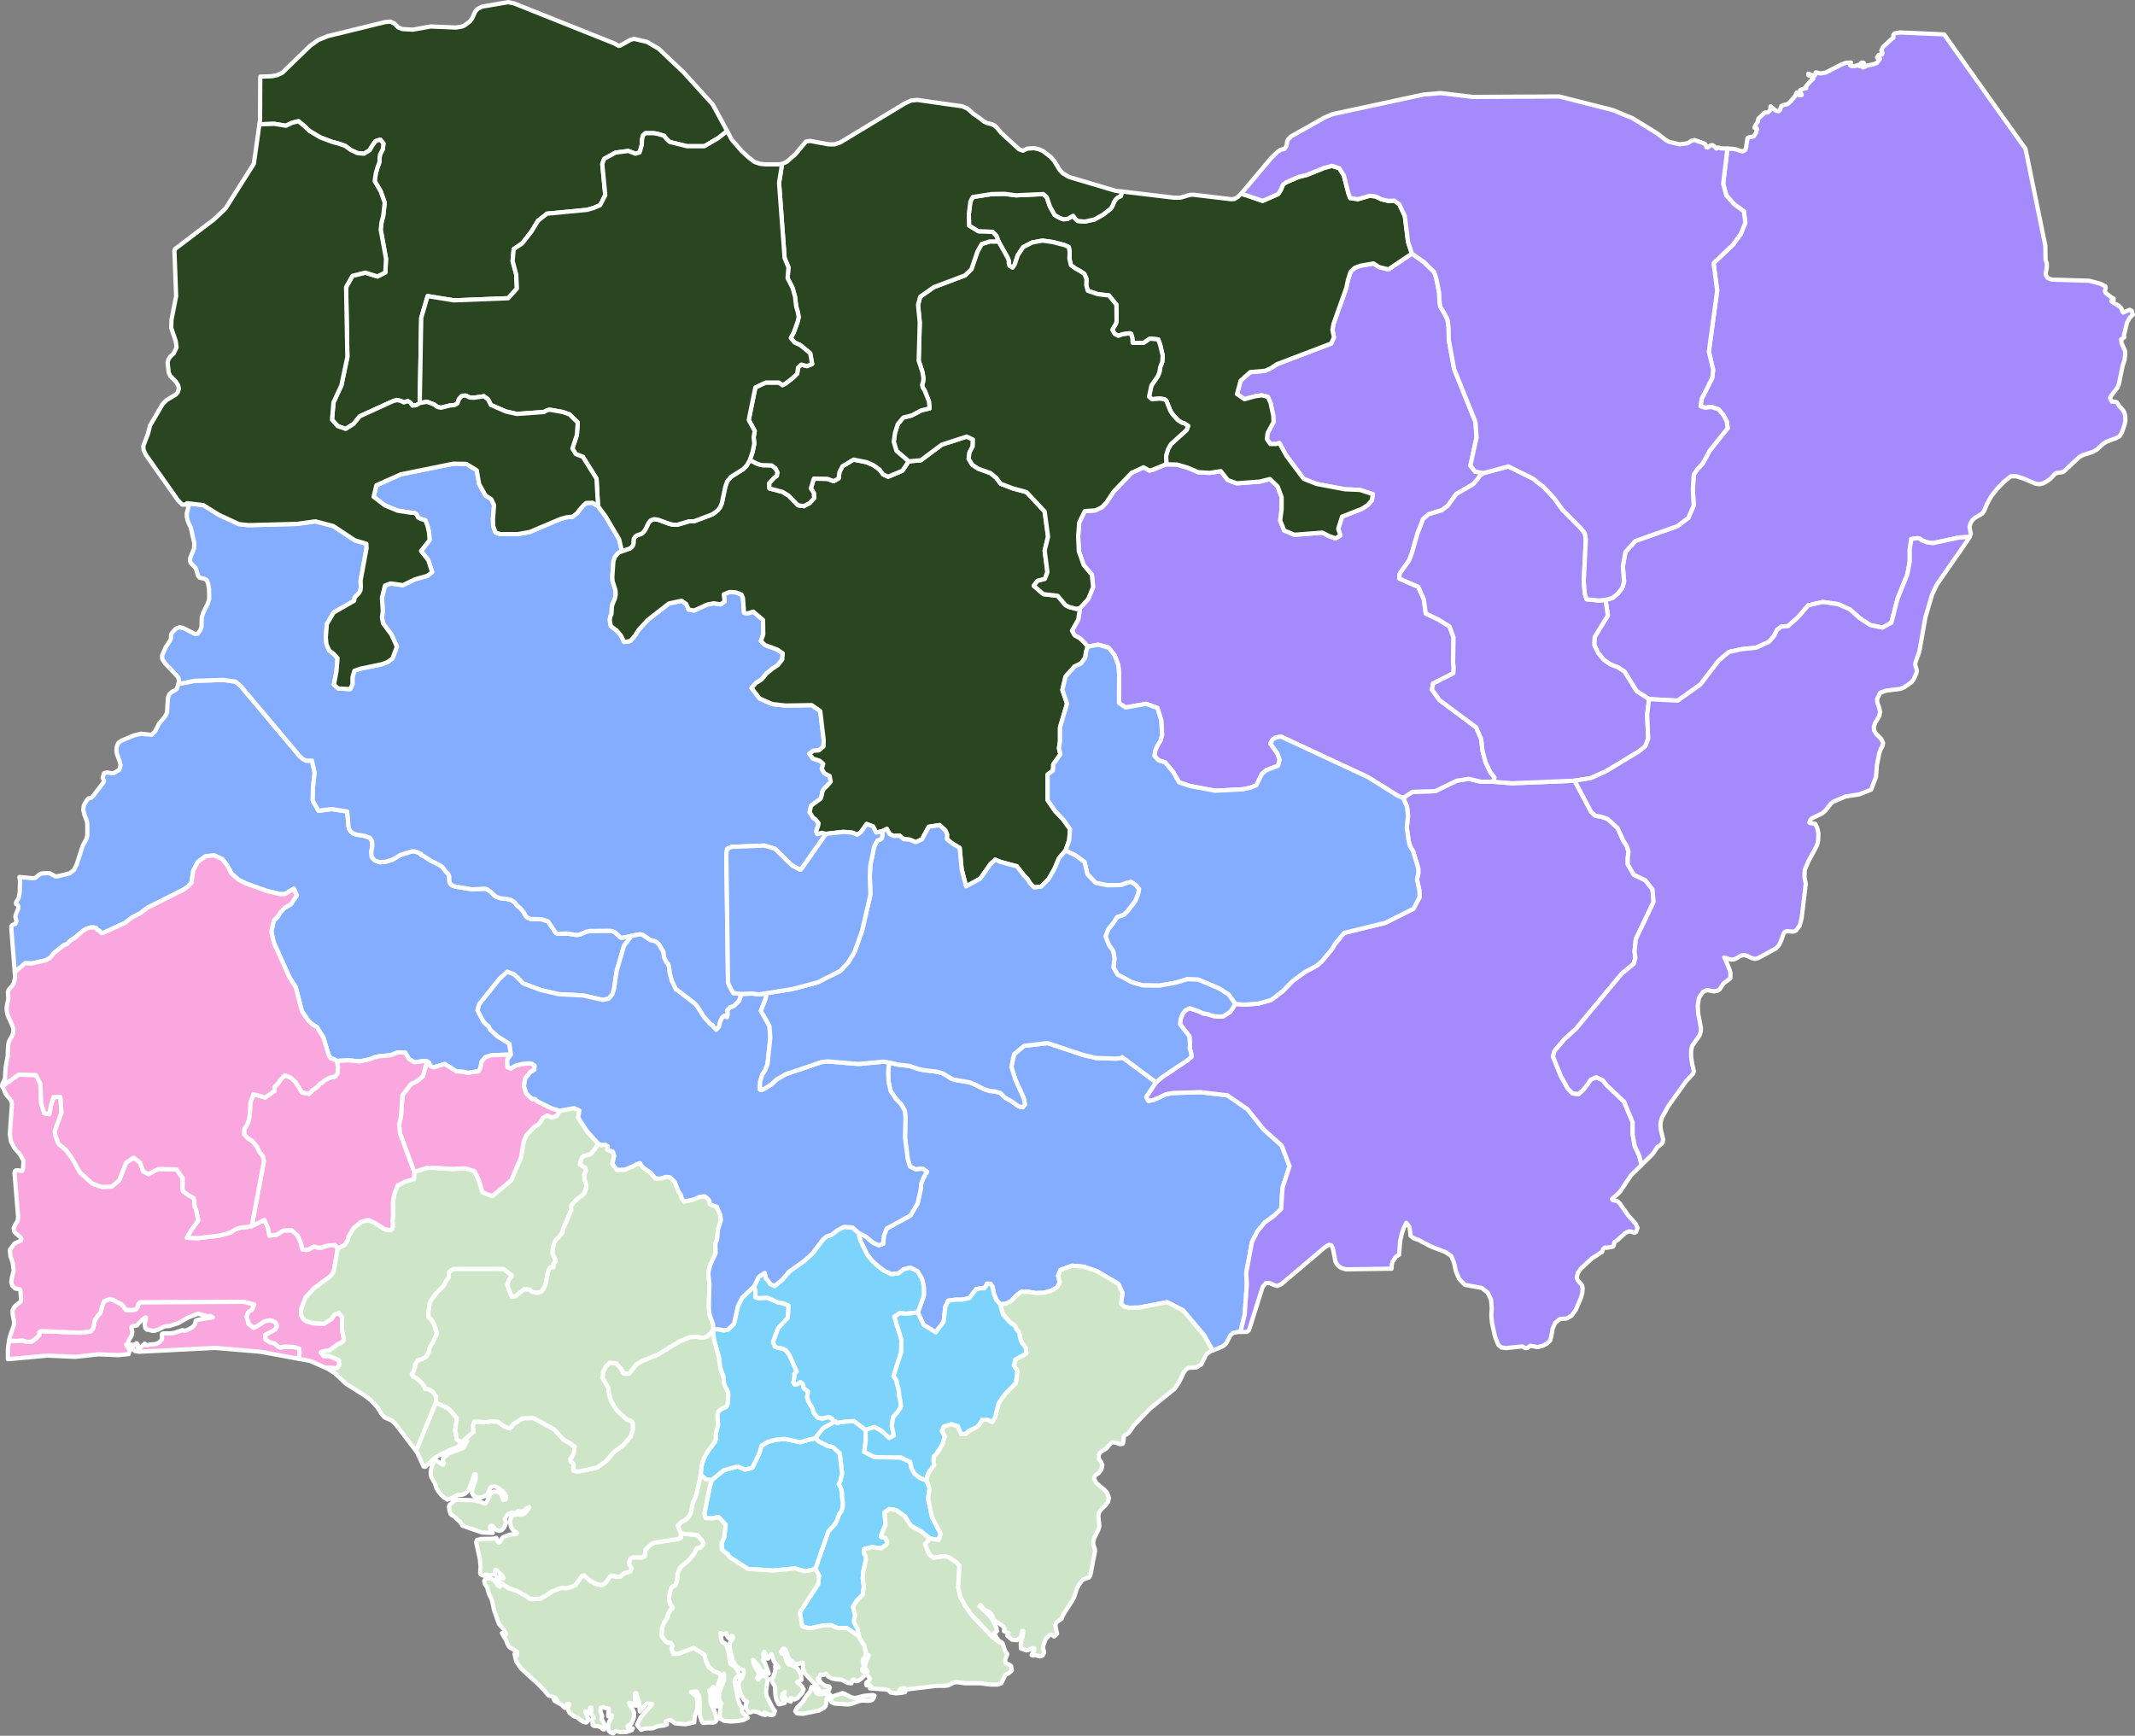 <svg width="428" height="348" viewBox="0 0 428 348" fill="none" xmlns="http://www.w3.org/2000/svg">
<rect x="0" y="0" width="428" height="348" fill="#808080" stroke="none"/>
<g clip-path="url(#clip0_4363_156131)">
<path d="M394.83 107.644L392.733 107.773L387.554 108.885L386.399 108.757L385.243 108.329L384.858 107.987L384.344 107.901L383.146 108.072L382.846 110.127V112.609L382.375 115.134L380.407 120.013L379.165 124.85L377.368 125.834L374.928 125.321L372.831 123.951L370.862 122.196L368.465 121.126L365.384 120.698L362.473 121.383L360.547 123.651L358.45 125.535L357.123 125.62L356.225 126.305L355.583 127.589L354.598 128.702L352.03 129.857L349.163 130.157L346.595 130.713L344.54 132.468L340.859 137.262L336.323 140.472L330.587 140.172L328.062 138.546L325.665 134.651L324.339 133.795L322.798 133.196L321.471 132.254L320.358 130.885L319.588 129.301L319.673 127.717L322.327 123.395L321.856 120.27L323.269 119.885L324.339 118.986L325.195 117.916L325.58 116.632L325.323 113.593L325.837 110.683L327.848 108.457L336.237 105.504L338.463 103.835L339.533 101.353L339.361 98.271L339.533 95.189L340.303 94.034L341.287 93.007L342.743 90.353L346.338 85.859L346.167 84.532L345.525 83.248L344.497 82.05L343.042 81.579L341.844 81.75L340.902 81.451L341.116 79.995L343.256 75.758L343.427 74.132L342.571 70.494L344.241 58.253L343.513 52.775L347.408 49.051L348.991 46.868L349.89 44.643L349.591 42.374L347.665 40.962L346.081 39.207L345.439 36.853L346.295 29.791L347.279 29.834L348.093 29.962L348.777 30.219L349.334 30.347L349.847 30.091L350.019 29.663L350.318 27.694L350.489 27.565L351.559 27.351L352.03 26.624L352.244 25.811L351.688 25.597L351.945 25.083L352.373 24.398L352.501 23.799L353.785 22.558H354.341L354.855 22.13L354.941 21.317L355.968 22.173L356.524 22.301L356.824 22.087L357.081 21.274L357.509 21.06L358.322 20.889L358.878 20.418L359.82 19.305L360.205 18.535L360.676 19.091L361.189 19.048L360.804 18.192L360.89 18.064L361.617 17.764L362.088 17.679L362.045 17.293L363.03 16.181L363.501 15.795L363.073 15.282L362.516 15.068V14.768L363.501 15.153L363.843 15.111L363.971 14.511L364.999 14.725L365.983 14.554L369.15 12.928L370.092 12.585L371.076 12.543L370.862 13.099L371.247 13.27L371.932 13.227L372.531 13.013L372.788 13.27L373.045 12.671L373.259 12.543L373.601 12.585L373.687 12.885L373.473 13.527L374.415 13.099L375.399 12.928L376.255 12.628L376.897 11.772L376.383 11.687L376.298 11.515L376.64 11.002L377.282 10.916L377.368 10.617L377.154 10.146L377.368 9.632L377.582 9.333L379.037 7.963L379.551 7.578V6.979L379.85 6.679L380.92 6.508L389.737 6.893L397.869 18.363L406.044 29.834L410.024 49.265L410.067 52.09L410.324 52.86V53.588L410.11 54.701V55.129L410.452 55.685L410.923 55.942L411.479 56.07L418.798 56.284L421.067 56.883L422.051 57.397L422.137 57.739L421.965 58.296L422.051 58.638L422.308 58.895L423.335 59.665L423.72 59.837V60.136L423.249 60.35L423.934 60.864L424.662 61.249L425.218 61.72L425.475 62.49L425.646 62.661L426.93 62.105L427.358 62.319L427.572 63.089L426.887 63.774L426.417 64.63L425.775 67.241L425.86 67.626L425.218 68.054L425.304 68.782L425.989 70.323L426.031 71.007L425.903 72.206L425.518 73.361L424.747 77.085L424.491 77.684L423.164 79.439L422.993 79.739L423.078 80.038L423.378 80.509L424.148 80.552L424.405 80.723L424.876 81.451L425.432 82.05L425.86 82.649L426.031 83.377L426.074 84.318L425.946 85.046L425.646 85.945L425.304 86.843L424.876 87.485L424.234 87.828L422.393 88.513L421.666 88.941L420.339 90.139L419.611 90.567L417.514 91.252L416.829 91.637L413.662 94.59L413.363 94.676L412.421 94.804L411.993 94.975L411.009 96.003L410.367 96.473L409.596 96.901L408.826 97.073L408.098 96.987L405.573 95.917L404.203 95.489H403.091L401.721 96.602L400.394 97.971L399.196 99.469L398.34 101.01L397.741 102.465L397.313 103.022L395.943 103.792L395.387 104.306L395.001 104.948L394.83 105.675L395.087 107.045L394.83 107.644Z" fill="#A48AFB" stroke="white" stroke-width="0.856" stroke-linecap="round" stroke-linejoin="round"/>
<path d="M173.512 286.673L173.555 288.77L173.256 291.081L175.353 292.151L180.532 292.194L182.458 293.093L182.714 294.334L183.314 295.447L184.469 296.346L185.753 296.816L186.352 298.443L186.053 300.454L186.866 304.221L188.578 307.516L188.15 308.758L186.438 308.458L184.598 307.003L182.586 305.89L181.388 304.007L179.633 302.766L178.263 302.552L177.322 303.236L177.536 305.676L176.68 307.645L176.637 308.116L177.493 308.372L177.878 309.057L177.664 309.742L176.637 310.427L174.796 310.17L173.213 310.598L173.17 311.326L173.512 311.968L173.598 312.652L173.084 314.921L172.956 316.462L173.17 318.131L172.956 319.714L171.8 320.87L170.987 322.154L171.458 323.909L171.244 324.551L171.158 325.15L171.929 326.562L172.186 328.06L169.789 326.434L167.906 326.391L166.579 325.835L165.166 325.878L162.256 326.477L160.801 326.049L160.33 323.267L164.011 317.617L164.182 315.862L163.454 314.536L166.065 307.003L167.435 305.505L167.863 304.606L168.162 303.664L168.676 302.937L168.933 302.081V301.096L168.762 300.112V299.128L168.505 298.229L168.12 297.544L168.419 297.03L168.804 295.404L168.334 291.381L166.964 290.14L165.98 289.926L164.182 289.027L163.412 288.342L165.081 286.245L167.478 284.961L167.777 285.26L169.489 285.004L171.201 284.918L173.512 286.673Z" fill="#7CD4FD" stroke="white" stroke-width="0.856" stroke-linecap="round" stroke-linejoin="round"/>
<path d="M186.436 308.457L185.451 309.57L186.05 311.111L186.436 311.753L187.163 312.309L189.26 311.967L190.159 312.181L191.743 313.208L192.342 313.893L192.085 318.258L192.556 320.227L193.54 322.025L194.824 323.822L198.976 328.188L200.346 329.215L200.774 329.301L200.988 329.472L201.501 331.013L201.929 331.612L201.544 332.639L201.501 332.982L201.63 333.452L202.4 333.795L202.7 334.052L202.828 334.908L202.272 335.421L201.544 335.806L201.244 336.406L200.731 337.476L200.046 337.732H198.505L196.494 337.476H193.412L191.957 337.262L191.272 337.304L190.074 337.904L189.389 337.989H187.805L181.728 338.717L181.385 338.503L180.957 338.46L180.529 338.588L180.272 338.974H180.957L181.471 339.23L180.7 339.402L179.545 339.487L178.518 339.316L178.047 338.845L177.533 338.717L174.409 338.503L174.666 338.118L174.409 337.861L173.724 337.904L173.638 337.476L173.767 337.262L174.238 336.919L174.409 336.534L173.638 335.55L173.895 335.036L173.382 334.437L173.51 333.538L174.152 331.869H173.895L173.51 332.126L173.553 331.27L173.253 329.943L172.611 328.958L172.183 328.06L171.926 326.562L171.156 325.149L171.242 324.55L171.456 323.908L170.985 322.153L171.798 320.869L172.954 319.714L173.168 318.13L172.954 316.461L173.082 314.92L173.596 312.652L173.51 311.967L173.168 311.325L173.21 310.597L174.794 310.169L176.634 310.426L177.662 309.741L177.876 309.056L177.49 308.372L176.634 308.115L176.677 307.644L177.533 305.675L177.319 303.236L178.261 302.551L179.63 302.765L181.385 304.006L182.584 305.889L184.595 307.002L186.436 308.457Z" fill="#CEE5C8" stroke="white" stroke-width="0.856" stroke-linecap="round" stroke-linejoin="round"/>
<path d="M163.454 314.541L162.427 314.841L161.271 315.012L159.388 314.456L154.937 314.884L149.886 314.541L146.163 312.102L145.906 311.631L145.05 310.989L144.707 310.604L144.665 309.362L145.178 308.207L145.478 305.682L144.023 304.141L142.696 304.44L141.455 304.355L141.198 303.542L142.311 297.935L142.739 296.694L145.093 294.768L147.875 293.997L149.415 294.639L150.828 294.254L152.197 291.386L152.668 289.846L154.038 289.032L155.621 288.647L157.248 288.476L160.501 289.161L161.956 288.69L163.411 288.348L164.181 289.032L165.979 289.931L166.963 290.145L168.333 291.386L168.804 295.41L168.419 297.036L168.119 297.55L168.504 298.234L168.761 299.133V300.118L168.932 301.102V302.086L168.675 302.942L168.162 303.67L167.862 304.612L167.434 305.51L166.065 307.008L163.454 314.541Z" fill="#7CD4FD" stroke="white" stroke-width="0.856" stroke-linecap="round" stroke-linejoin="round"/>
<path d="M170.601 340.261L171.243 340.433L171.885 340.347L173.169 340.005L174.967 339.833L175.309 339.962L175.138 340.433L174.796 340.861L174.196 340.989L172.827 340.946L172.27 341.032L170.516 341.674L169.874 341.717L167.263 341.545L166.706 341.289L166.492 340.818L166.835 340.176L167.22 340.005L168.932 339.448L169.36 339.619L170.601 340.261ZM163.71 339.491L164.267 339.705L165.893 339.534L166.364 339.705L165.936 340.09L165.722 340.518L165.636 341.545L165.465 342.102L165.123 342.444L164.138 342.958L160.971 343.6L159.773 343.514L159.43 343.086L159.773 342.401L160.928 341.203L161.699 339.962L162.384 339.149L162.683 338.207L163.197 338.507L163.71 339.491ZM163.454 314.539L164.181 315.865L164.01 317.62L160.329 323.27L160.8 326.052L162.255 326.48L165.166 325.881L166.578 325.838L167.905 326.394L169.788 326.437L172.185 328.063L172.613 328.962L173.255 329.947L173.554 331.273L173.512 332.129L173.041 332.6L172.955 332.985L173.126 333.884V334.227L172.827 334.655V334.911L173.298 335.468L173.426 335.767L172.698 336.538L171.971 337.009L171.586 337.051L171.243 336.752H170.986L170.687 337.479L169.917 337.394L168.675 336.752L167.776 336.709L166.878 336.538L166.064 336.153L165.636 335.553L165.166 335.767H164.524L164.224 336.409L163.924 336.538V336.752L164.395 337.009L164.181 337.265L164.609 337.394L165.251 337.907L166.193 338.121L166.364 338.335L166.107 338.977L164.524 339.234L163.539 337.865L161.314 335.425L160.971 334.655V333.713L160.886 333.371H160.672L160.158 333.585L159.388 333.627L158.318 332.729L158.061 332.343L157.462 330.717L157.034 330.503L156.563 331.145L156.648 331.487L157.076 331.616L157.333 331.873L157.676 333.071L158.018 333.627L158.66 333.841L159.773 334.398L160.543 335.596L160.672 336.795L159.773 337.265L160.244 337.565L160.757 338.079L161.1 338.721L160.843 339.363L159.901 340.433L159.259 340.732L158.532 340.433V341.16L157.89 340.861L157.376 340.433L157.162 339.919L157.333 339.234L156.862 339.662L156.734 340.261L156.948 340.861L157.333 341.417L156.349 341.674H156.092L155.664 340.818L155.45 339.919L155.364 338.121L154.765 337.137L154.594 336.538L154.979 336.281L155.322 335.297L155.45 334.569L155.364 334.055L156.092 334.312L155.835 333.884L155.15 333.114L154.808 331.915L154.637 331.616L153.995 332.515H153.738L153.61 331.958L153.182 331.145L153.01 331.701L153.096 332.557L152.925 332.814L153.353 333.413L154.123 335.553L153.524 335.511L153.182 335.04L152.711 335.297L152.368 334.612L152.026 334.013L150.999 332.814L151.042 333.413L151.213 333.884L151.726 334.783L152.154 335.382L152.069 335.981L151.726 336.367L151.983 336.752L152.326 336.195L153.01 336.024L153.61 336.195L153.909 336.666L153.567 339.106L153.652 339.962L154.894 342.444L155.364 343.043L155.108 343.728L154.765 343.857L154.294 343.814L153.224 343.343L153.438 343.857L152.668 343.643L151.855 343.257L151.084 343.086L150.228 343.386L149.843 342.958L149.544 342.401L149.501 341.759L149.758 341.16L149.158 340.818L148.602 339.919L148.217 338.763L148.046 337.865L148.131 337.223L148.302 336.88L148.816 336.281L149.116 335.339L149.03 334.783L148.431 334.569L147.532 334.055L146.89 332.857L146.334 330.631L146.248 329.775L146.334 329.305L146.976 328.363L146.89 328.063L146.548 328.021L146.12 328.449L145.777 328.021L145.606 327.421L145.007 327.635L144.408 327.421L144.536 328.063L144.622 328.705L144.793 329.219L145.264 329.433L145.563 329.69L145.82 330.332L146.12 331.616L146.248 332.943L146.419 333.585L147.19 334.055L147.66 334.612L148.302 335.767L147.489 336.452L147.318 336.752L147.275 337.265L147.96 340.775L148.345 341.845L148.816 342.401L148.73 343.215L149.458 343.857L149.929 344.37L149.03 344.841L147.917 345.055L146.505 345.141L145.178 345.012L144.408 344.584L144.279 344.071L144.408 341.973L144.622 341.545L144.151 340.946V339.705L144.279 339.106L145.092 336.966L145.178 336.581L145.135 335.553L144.664 336.11L144.236 335.553L143.081 335.04L142.096 334.269L141.54 333.071L141.24 331.787L139.058 330.417L136.104 331.53L134.992 331.616L134.606 330.546L134.778 329.861L134.478 329.433L133.964 329.39L133.451 329.133L132.638 328.063L132.68 326.608L133.066 325.367L133.793 324.297L133.879 323.783L134.221 323.013L134.863 322.328L134.392 321.643L134.136 320.83V320.103L134.307 319.204L134.521 318.476L134.735 318.134L135.377 317.834L135.676 317.064L135.848 315.437L136.361 314.282L137.132 313.554L137.988 312.912L139.186 311.414L139.657 310.43L140.342 310.301L140.898 309.745L140.984 309.317L140.812 308.975L139.785 307.776L136.49 307.477L135.848 305.893L136.575 305.123L137.431 304.737L138.116 304.01L138.544 303.154L138.844 301.399L139.571 299.773L140.47 295.621L141.54 296.605L142.738 296.691L142.31 297.932L141.198 303.539L141.454 304.352L142.696 304.438L144.022 304.138L145.478 305.679L145.178 308.204L144.664 309.36L144.707 310.601L145.05 310.986L145.906 311.628L146.162 312.099L149.886 314.539L154.936 314.881L159.388 314.453L161.271 315.009L162.426 314.838L163.454 314.539Z" fill="#CEE5C8" stroke="white" stroke-width="0.856" stroke-linecap="round" stroke-linejoin="round"/>
<path d="M144.661 336.106L144.447 336.363L143.891 337.861L143.677 339.487L143.891 340.685L143.763 340.985L143.677 342.141L143.335 341.327L143.206 340.857L143.121 338.674L142.949 338.203L142.65 338.674L142.179 338.973L142.393 339.487L142.436 341.156L142.564 341.713L142.992 342.483L143.292 343.211L143.634 344.409L143.677 344.837L143.377 345.222L143.035 345.351H141.922L140.938 345.436L140.724 345.222L140.339 344.067L140.253 342.954L140.296 341.327L140.125 340.043L139.611 339.102L138.498 339.23L139.525 340.001L139.868 341.242L139.739 342.697L139.269 344.109L139.183 345.308L137.428 345.693L135.374 345.522L134.389 344.837L133.448 345.094L133.705 345.736L133.105 345.95L132.207 346.035L131.565 346.207L130.88 346.506L129.253 346.549L128.526 346.806L127.713 345.821L128.44 344.281L130.751 341.67L129.767 341.541L129.51 341.67L128.269 343.125L128.098 341.199L127.541 339.444H127.327L127.285 340.172L127.37 341.071L127.499 341.969L127.156 341.884L126.728 341.541L126.086 341.413L126.471 342.226L126.857 342.783L127.113 343.382L127.071 344.323L126.814 345.051L126.557 345.565L125.829 346.035L125.872 346.549L126.343 346.378L126.857 346.549L126.643 346.891L125.615 347.234L124.331 347.277L123.433 347.063L122.919 347.533L122.363 347.319L122.02 346.977L121.935 346.463V345.821L122.106 345.222L122.577 344.366L122.662 343.853L121.935 344.109V343.553L122.063 342.569L121.335 342.44L120.907 342.269L120.437 342.397L120.351 342.74L120.437 343.296L120.736 344.109L120.565 344.58L121.036 345.393L121.207 345.95L121.121 346.72L120.822 346.677L120.437 346.292L119.88 346.078L119.11 346.035L118.81 345.864L118.767 344.58L119.024 344.409L118.511 343.596V342.397H118.297L118.04 343.596L117.312 343.125L117.826 344.323L117.954 344.923L117.526 345.351L117.013 345.265L116.456 344.923L115.729 344.323L115.001 344.067L114.188 343.425L113.76 342.569L114.145 341.67L113.76 341.627L113.375 342.012L113.203 342.397L112.604 341.798L111.149 340.985L110.978 340.557L111.705 340.942L111.449 340.471L111.021 340.257L109.993 339.958L109.266 339.102L108.966 338.759L108.025 337.775L107.811 337.604L104.472 334.522L103.488 333.11L103.145 331.612L103.659 331.869V331.184L102.118 330.242L101.69 329.515L101.519 328.958L100.62 327.417L101.433 327.717L101.134 326.861L100.021 325.577L99.037 322.795L98.694 321.126L98.523 320.569L98.052 319.628L97.881 319.114L97.667 318.215L97.196 317.573L97.068 317.017L97.239 316.589L97.667 316.418L98.224 316.461L98.78 316.632L99.165 316.974L99.807 317.873L100.235 318.13L99.679 316.717L100.663 317.531L102.033 318.429L103.659 318.986L105.457 319.97L106.141 320.484L106.997 320.612L107.639 320.527L108.196 320.569L109.48 319.885L110.678 319.029L111.363 318.815L112.005 318.515L112.69 318.301L113.332 318.429L114.445 318.215L115.429 317.702L116.585 316.033L117.055 315.819L118.254 316.889L119.024 317.317L119.752 317.659L120.693 317.787L121.293 317.445L122.32 316.033L122.619 315.904L123.903 316.161L124.374 316.075L125.102 315.433L126.001 315.177L126.386 314.963L126.557 314.577L126.514 314.278L126.172 313.721L126.086 313.336L126.386 312.48L127.028 312.223L128.526 312.266L129.168 312.095L129.253 311.881L129.339 310.939L129.51 310.597L130.109 309.955L130.794 309.441L131.351 309.27L135.973 308.543L136.529 308.243L136.487 307.473L139.782 307.772L140.809 308.971L140.981 309.313L140.895 309.741L140.339 310.297L139.654 310.426L139.183 311.41L137.985 312.908L137.129 313.55L136.358 314.278L135.845 315.433L135.673 317.06L135.374 317.83L134.732 318.13L134.518 318.472L134.304 319.2L134.133 320.099V320.826L134.389 321.639L134.86 322.324L134.218 323.009L133.876 323.779L133.79 324.293L133.063 325.363L132.677 326.604L132.635 328.059L133.448 329.129L133.961 329.386L134.475 329.429L134.775 329.857L134.603 330.542L134.989 331.612L136.101 331.526L139.055 330.413L141.237 331.783L141.537 333.067L142.093 334.265L143.078 335.036L144.233 335.549L144.661 336.106Z" fill="#CEE5C8" stroke="white" stroke-width="0.856" stroke-linecap="round" stroke-linejoin="round"/>
<path d="M231.762 216.996L229.794 219.95L230.222 220.72L231.334 220.506L233.731 219.393L235.144 219.136L240.622 218.965L246.058 219.607L250.081 222.389L253.291 226.412L256.929 229.665L258.512 233.817L257.1 238.139L256.843 242.377L255.302 243.832L253.505 245.116L252.05 246.913L250.98 249.011L249.824 255.259L249.952 257.528L249.524 263.563L248.668 267.029H248.24L247.17 267.243L246.657 267.714L245.844 269.298L245.244 269.854L244.517 270.197L243.104 270.753L242.42 269.597L241.392 267.714L237.155 262.707L233.988 261.08L228.381 262.15L226.37 262.193L225.385 261.979L224.7 261.38L225.043 259.24L224.187 257.399L219.907 254.874L217.339 253.975L214.899 253.761L212.588 254.618L212.117 255.773L212.46 257.143L211.86 258.17L210.662 258.812L209.164 259.197L207.58 259.24L206.168 258.983H204.756L203.728 259.753L202.744 260.823L201.674 261.38L200.518 261.508L199.705 260.567L199.234 259.368L198.978 257.999L198.592 257.399L197.865 257.357L197.694 257.742L197.308 258.298H196.495L195.682 258.469L194.355 260.224L192.986 260.567H191.573L190.075 260.781L189.519 261.979L189.176 264.975L187.593 267.115L185.153 265.617L183.998 263.135L185.196 259.796V258.042L184.811 256.329L183.912 254.874L182.457 254.147L181.173 254.489L180.103 255.302L178.69 255.473L177.321 254.831L175.994 253.847L174.796 252.734L173.811 251.493L172.442 248.625L172.099 247.17L173.469 247.855L174.967 249.096L176.122 249.653L177.064 249.353L177.192 247.727L177.749 246.314L182.5 243.703L183.955 241.264L184.597 238.354L184.682 237.198L185.11 236.171L185.838 234.93L184.939 234.288L183.57 234.459L182.414 233.86L181.986 232.447L181.43 228.124L181.515 223.973L181.387 222.689L180.659 221.405L179.632 220.335L178.562 218.794L178.134 216.953L178.048 215.07L178.22 213.016L180.017 213.444L182.328 213.701L184.04 214.3L185.239 214.557L187.764 214.856L189.005 215.199L190.76 216.269L191.359 216.483L194.355 216.996L195.34 217.381L197.266 218.366L198.378 218.708L199.534 218.837L200.561 219.136L201.374 219.992L203.001 220.934L203.9 221.619L204.328 221.833L205.012 222.004L205.483 221.448L205.226 220.164L203.557 216.483L202.744 213.872L203.3 211.347L205.312 209.677L209.977 209.121L217.168 211.518L219.778 212.117L223.673 212.245L224.957 212.117V211.946L231.762 216.996Z" fill="#84ADFF" stroke="white" stroke-width="0.856" stroke-linecap="round" stroke-linejoin="round"/>
<path d="M243.105 270.753L242.891 270.796L241.864 271.481L240.794 273.578L239.766 274.177L238.354 274.22L237.84 274.477L237.37 275.033L236.342 277.173L235.444 278.457L230.564 282.395L227.269 285.819L226.541 286.932L226.07 287.445L225.514 287.745L225.3 287.959L225.214 288.986L225.086 289.457L224.487 289.543L223.716 289.243L222.946 289.157L222.347 289.714L221.833 290.356L220.592 291.169L220.207 291.768L220.292 292.496L220.678 293.052L220.977 293.694L220.806 294.593L220.207 295.363L219.565 295.834L219.265 296.348L219.736 297.247L220.464 297.931L221.277 298.573L221.919 299.258L222.304 300.243L222.133 301.099L221.619 301.783L220.934 302.425L220.378 303.11L220.164 303.881L220.335 305.293L220.378 306.063L220.121 306.834L219.351 308.375L219.137 309.231L219.18 309.701L219.479 310.557L219.522 310.943L218.58 315.822L218.324 316.25L217.125 316.678L216.74 317.063L216.055 318.133L215.841 318.604L215.328 320.187L214.985 320.872L214.472 321.643L213.059 323.868L212.845 324.51L211.861 325.195L211.561 325.751L211.69 326.522L211.904 327.549L211.304 328.105L210.962 327.763L210.662 327.72L210.363 327.849L209.678 328.533L209.164 329.817L209.079 330.502L209.293 331.059V331.358L208.993 331.915L208.565 332.086L207.581 331.872L207.067 331.915L206.81 331.829L207.281 330.887L207.367 330.502L206.896 330.459L206.211 330.802L205.74 330.887L204.67 330.502L204.628 329.518L204.97 328.234L205.141 326.993H204.927L204.67 328.191L203.9 328.833L202.873 328.747L201.931 327.934L202.231 327.421L201.931 327.378L201.246 326.993L201.375 326.479L201.118 326.094L200.134 325.366L199.235 324.853L199.021 324.253L198.636 323.483L198.379 323.183L197.566 322.884L197.138 322.499L196.581 321.814L196.367 322.028L198.336 323.911L198.807 324.51L199.706 326.222L199.877 327.035L199.278 327.421L199.877 328.491L200.262 328.961L200.776 329.304L200.348 329.218L198.978 328.191L194.826 323.825L193.542 322.028L192.558 320.23L192.087 318.261L192.344 313.896L191.745 313.211L190.161 312.184L189.262 311.97L187.165 312.312L186.438 311.756L186.052 311.114L185.453 309.573L186.438 308.46L188.15 308.76L188.578 307.519L186.866 304.223L186.052 300.457L186.352 298.445L185.753 296.819L185.881 295.92L186.224 295.064L186.78 294.422L187.251 293.694L187.122 292.881L187.165 292.025L187.679 291.554L188.92 289.585L189.391 288.002L188.792 286.889L189.22 285.99L190.675 285.519L192.002 285.905L192.686 287.531L193.585 287.488L194.27 286.846L195.896 286.076L196.453 285.391L196.924 284.621H197.865L198.892 285.091L199.492 284.15L200.134 281.453L200.818 280.383L201.632 279.313L203.643 277.302L203.943 274.862L203.258 273.792L203.515 272.594L205.74 271.353L205.612 270.197L204.884 269.255L204.499 268.271L204.328 267.158L203.729 266.473L203.6 266.088L203.344 265.746L202.402 265.061L201.032 263.477L200.519 261.509L201.674 261.38L202.744 260.824L203.729 259.754L204.756 258.983H206.168L207.581 259.24L209.164 259.197L210.662 258.812L211.861 258.17L212.46 257.143L212.118 255.773L212.588 254.618L214.9 253.762L217.339 253.976L219.907 254.875L224.187 257.4L225.043 259.24L224.701 261.38L225.386 261.979L226.37 262.193L228.382 262.151L233.988 261.081L237.156 262.707L241.393 267.715L242.42 269.598L243.105 270.753Z" fill="#CEE5C8" stroke="white" stroke-width="0.856" stroke-linecap="round" stroke-linejoin="round"/>
<path d="M299.345 156.732L303.155 157.032L315.652 156.518L318.948 162.724L319.804 163.537L321.002 163.751L322.201 164.136L324.255 165.977L325.453 168.588L326.138 169.658L326.481 170.77L326.309 172.012V173.296L327.551 175.393L329.819 176.463L331.274 178.303L331.488 180.828L327.936 188.276L327.679 190.758L327.85 192.085L327.508 193.24L325.111 195.209L315.909 206.294L313.598 208.392L311.629 210.703L311.329 211.816L312.87 215.668L314.283 218.236L315.267 219.22L316.423 219.348L317.364 218.535L318.135 217.551L318.862 216.481L319.975 215.967L321.259 216.524L322.115 217.594L325.582 220.889L327.294 224.998V227.438L327.722 229.792L328.621 231.718L329.091 233.558L326.994 235.612L324.769 238.908L324.084 239.593L323.442 240.106L323.142 240.406L323.356 240.62L324.212 240.791L324.683 241.219L326.481 243.787L327.85 245.285L328.278 246.184L327.979 246.997L327.636 247.168L326.994 246.912L326.609 246.869L326.138 247.04L325.71 247.297L324.212 248.666L323.656 249.009L323.527 249.651L323.313 249.95L322.115 250.164L321.73 250.122L321.43 250.336L321.173 250.978L319.119 252.304L316.936 254.316L316.294 255.215L316.08 256.199L316.294 256.713L317.107 257.612L317.279 258.254L317.193 259.238L316.936 260.18L315.909 262.576L315.053 263.775L314.111 264.331L312.699 264.46L311.757 265.23L311.244 266.428L310.987 267.926L310.773 268.74L310.088 269.382L309.189 269.852L308.291 270.066L307.905 270.024L306.75 269.81L306.236 270.238L305.765 270.28L305.166 269.938L301.913 270.28L300.972 270.152L300.373 269.638L299.688 267.926L299.089 265.144L298.96 263.732L299.046 262.32L298.917 260.608L298.233 259.152L297.034 258.211L293.696 257.612L292.54 256.456L291.855 254.872L291.513 253.246L290.957 251.834L289.758 251.02L286.848 249.908L284.365 248.581L283.424 248.281L282.782 247.768L282.568 246.013L281.926 245.157L281.412 246.184L280.984 247.468L280.685 248.838L280.471 251.577L279.871 251.919L279.144 252.989L279.015 253.546L278.973 254.359L269.813 254.487L268.829 254.188L268.101 253.631L267.716 252.904L267.203 250.293L266.903 249.694L266.389 249.565L265.576 250.079L256.845 257.483L256.032 257.826L255.347 257.612L254.619 257.269L253.806 257.226L253.121 257.997L250.382 266.685L249.954 267.028H248.67L249.526 263.561L249.954 257.526L249.826 255.258L250.981 249.009L252.051 246.912L253.507 245.114L255.304 243.83L256.845 242.375L257.102 238.138L258.514 233.815L256.931 229.663L253.293 226.41L250.083 222.387L246.059 219.605L240.624 218.963L235.145 219.134L233.733 219.391L231.336 220.504L230.223 220.718L229.795 219.948L231.764 216.994L232.963 215.967L238.141 212.5L238.869 211.858L238.741 210.874L238.484 210.232L238.569 209.59L238.441 207.75L236.558 205.353L236.686 204.24L237.071 203.298L237.671 202.528L238.527 202.143L240.281 202.742L241.137 203.17L242.122 203.341L243.192 203.684L244.219 203.812L245.203 203.769L246.659 202.828L247.643 201.287L249.569 201.415L252.265 201.201L254.833 200.474L257.145 198.719L259.199 196.622L261.553 194.91L264.078 193.54L265.063 192.641L266.946 190.373L267.759 189.089L269.471 187.034L277.689 185.023L283.338 182.198L284.579 179.887L284.537 178.517L284.066 176.292L284.323 175.136V174.109L283.295 170.685L282.696 169.7L282.397 168.63L282.011 165.934L282.268 163.623L282.054 161.697L281.284 159.985L283.167 158.744L287.704 158.615L292.069 156.518L294.423 156.133L296.906 156.732H299.345Z" fill="#A48AFB" stroke="white" stroke-width="0.856" stroke-linecap="round" stroke-linejoin="round"/>
<path d="M126.604 187.638L125.106 189.606L123.65 194.571L123.094 198.295L122.752 199.365L122.024 200.221L120.826 200.478L116.888 199.579L111.966 199.322L108.456 198.509L104.904 197.182L103.106 195.384L101.694 194.828L100.11 196.283L96.044 201.376L95.745 202.575L96.815 204.629L97.328 205.271L97.97 205.785L98.313 206.47L99.768 207.796L102.122 209.252L102.422 211.434L98.57 211.563L97.328 211.948L96.558 212.847L96.344 214.002L95.916 214.858H95.317L93.819 215.115L92.92 214.901L91.507 214.816L89.153 213.318L86.928 214.002L86.2 213.703L86.029 213.061L85.601 212.804L85.088 212.718L83.033 212.975L81.963 212.29L81.236 211.049L79.737 211.006L78.325 211.563L76.014 211.777L75.029 211.991L74.131 212.376L72.119 212.804L69.808 212.59L67.497 212.718L66.897 212.333L66.298 212.205L65.87 211.477L64.843 208.053L63.559 205.956L62.617 205.357L61.804 204.629L60.52 202.746L59.279 197.91L58.038 195.984L54.871 188.964L54.4 186.782L54.871 184.599L55.641 183.828L56.24 182.887L57.096 181.988L58.295 181.303L59.493 179.548L58.894 178.179L57.139 179.249H56.155L53.544 178.65L49.349 177.152L47.766 176.338L46.396 175.14L45.583 173.556L44.556 172.23L42.929 171.502L41.218 171.673L39.634 172.829L38.735 174.584L38.393 176.938L37.708 177.708L36.895 178.307L29.576 181.988L28.035 183.144L26.58 183.871L24.996 185.07L20.802 186.996L20.331 187.081L19.946 186.653L19.518 186.439L19.261 186.054L18.662 185.926L18.105 185.968L17.292 186.225L16.522 186.696L15.067 187.98L14.339 188.408L13.783 188.879L13.526 189.221L12.713 189.564L10.744 191.147L10.102 191.96L9.246 192.517L6.421 193.159L5.052 193.116L2.954 194.914L2.27 186.097V185.712L2.484 185.455L3.083 185.198L3.297 184.684L3.083 183.786L3.211 183.229L3.639 182.202L3.682 181.646L3.511 181.389L3.211 181.26V180.918L3.725 180.062L3.939 179.078L4.024 176.809L3.896 175.825L6.635 176.082L7.106 175.996L7.748 175.44L8.133 175.183L8.518 175.097L9.631 175.054L10.016 175.097L11.086 175.696H11.514L13.954 175.097L14.81 174.455L15.366 173.342L16.565 169.619L17.292 168.249L17.506 167.479V165.125L17.378 164.526L16.95 163.413L16.693 162.386L16.822 161.401L17.506 160.288L17.763 160.074L18.362 159.903L18.619 159.646L20.802 156.779L20.845 156.608L20.588 155.923L20.845 155.024L21.444 154.853L22.129 154.981L22.771 155.024L23.926 154.339L24.183 153.398L23.884 152.328L23.456 151.215L23.327 150.487L23.413 149.674L23.712 148.946L24.311 148.518L26.837 147.448L28.249 147.106L30.389 147.32L31.031 146.721L31.93 145.009L33.086 143.639L33.471 142.912L33.685 139.83L33.899 139.231L34.455 138.717L34.969 138.46L35.44 138.118L35.782 137.134L39.078 136.492L44.77 136.32L47.209 136.663L48.237 137.519L60.178 151.728L60.734 152.156L61.291 152.499H62.532L63.088 154.938L62.746 157.849L62.703 160.545L63.859 162.557L66.469 162.214L69.594 162.685L69.637 162.899L69.851 165.596L69.979 166.195L70.279 166.666L70.792 167.094L71.391 167.308L73.146 167.607L74.174 167.992L74.602 168.72L74.644 169.662L74.43 170.732L74.516 171.844L75.158 172.529L76.142 172.872L77.255 172.786L78.668 172.358L80.251 171.416L82.562 170.689H83.076L83.547 170.817L84.403 171.202L84.445 171.416L85.088 171.716L86.286 172.529L88.126 173.428L88.683 173.813L89.282 174.626L89.881 175.268L90.052 175.654L90.095 176.809L90.352 177.28L90.78 177.58L91.293 177.751L94.675 178.307L97.072 178.179L97.585 178.264L98.398 178.821L99.04 179.463L99.468 179.805L100.41 180.105L101.48 180.19L102.464 180.447L103.149 180.875L103.62 181.517L104.39 182.159L104.99 182.887L105.418 183.7L105.888 184.085L106.445 184.256L108.499 184.299L109.869 184.727L110.34 185.455L110.853 186.182L111.238 186.824L111.452 187.081L111.88 187.21L113.764 187.167L115.347 187.424H115.861L116.289 187.338L117.444 186.824L118.3 186.653L122.195 186.61L122.752 186.696L123.265 186.91L124.378 187.937L124.635 188.023L126.604 187.638Z" fill="#84ADFF" stroke="white" stroke-width="0.856" stroke-linecap="round" stroke-linejoin="round"/>
<path d="M59.878 272.421L52.217 271.009L43.1 270.239L27.907 271.009L27.093 270.881L26.665 270.581L26.323 270.153L25.809 269.768L26.409 269.554L26.794 269.768L27.35 269.297L27.564 269.468L27.778 270.538L29.019 269.383L29.362 269.725L30.089 269.554L30.774 269.511L31.373 269.425L31.93 269.126L32.443 268.569L32.486 268.184L32.443 267.457L32.786 267.328H34.241L35.011 267.2L36.552 266.686L37.066 266.815L37.836 266.515L38.564 266.087L39.077 265.531L39.248 264.76L39.676 264.589L42.672 264.118L42.159 263.819L41.688 263.904L39.676 263.391L37.665 264.161L35.739 265.274L34.027 265.83L33 265.916L31.759 266.558L30.945 266.815H30.474L29.918 266.601H29.49L29.148 266.301L28.977 265.402L29.233 264.632V264.118L28.634 264.503L28.206 264.846L27.436 265.745L26.451 265.916L26.323 266.215L26.537 266.986L26.409 267.713L25.938 268.484L25.681 269.169L25.296 269.597L25.98 270.667L25.809 271.48L23.712 271.694L19.732 271.523L15.066 272.036L9.545 271.779L1.584 272.507V270.324L1.841 268.741L3.254 268.869L4.452 268.741L5.394 269.04L6.292 268.997L7.234 268.355L7.919 267.585L7.876 267.071L8.261 266.857L16.051 267.2L18.148 266.943L18.662 266.344L19.047 264.589L19.561 263.861L20.117 263.262L20.631 261.422L20.845 260.908L21.957 260.438L22.813 260.694L24.44 261.55L25.253 262.62L26.537 262.663L27.222 262.535L27.65 261.935L27.735 261.422L28.078 261.079L48.879 260.994L50.976 261.55L50.59 262.492L49.734 263.177L49.435 264.075L49.777 264.931L49.82 265.402L50.847 266.215L51.917 265.659L52.987 264.931L54.143 264.675L55.17 265.06L55.555 265.787L55.213 266.558L53.158 267.671L53.244 268.569L54.057 269.083L55.042 269.34L55.555 269.811L56.154 270.196L56.968 269.982L59.022 270.067L60.007 270.41L60.049 271.351L59.878 272.421Z" fill="#FAA7E0" stroke="white" stroke-width="0.856" stroke-linecap="round" stroke-linejoin="round"/>
<path d="M119.883 101.478L121.381 103.49L124.121 108.112L124.677 110.509L123.949 110.851L123.265 111.665L122.965 112.563L122.751 115.602L122.794 116.501L123.393 118.341L123.436 119.197L123.265 120.011L122.751 121.252L122.665 121.68L122.58 123.135L122.366 123.563L122.237 124.291L122.451 125.532L123.607 126.388L124.506 127.458L125.105 128.699L126.346 128.528L127.245 127.501L128.015 126.302L129.856 124.291L134.093 120.995L136.618 120.439L137.56 121.081L138.031 122.193L139.143 122.407L141.754 121.209L143.081 120.952L144.451 121.166L145.264 120.61L145.093 119.155L146.248 118.684L147.532 118.769L148.645 119.197L148.945 119.925L149.159 122.835L149.758 123.007L150.999 122.621L152.968 124.291L153.011 127.201L152.54 128.485L153.31 129.298L155.835 130.24L156.905 130.967L156.82 132.209L155.964 133.321L154.808 134.092L153.653 135.033L152.711 136.189L151.513 136.959L150.657 137.944L152.283 140.041L154.808 141.154L157.462 141.453L162.726 141.368L164.438 142.566L165.123 148.344L165.08 149.671L164.139 150.441L163.026 150.527L162.255 151.126L162.983 152.111L164.267 152.496L165.037 153.138L164.738 154.122L165.251 155.021L166.321 155.577L166.535 156.733L165.722 157.632L165.209 158.103L164.866 158.702L164.738 159.429L164.524 160.114L162.598 161.527L162.298 162.853L163.026 163.966L163.497 164.266L164.096 165.036L164.01 165.55L163.625 166.663L163.839 167.219L164.738 166.962L165.594 167.176L160.586 174.324L160.372 174.367L158.66 173.425L155.365 170.172L153.225 169.53L146.633 169.787L145.777 170.172L145.606 171.199L145.949 196.922L146.163 197.564L147.019 199.105L148.645 199.276L148.174 200.689L147.104 201.716L146.377 201.973L145.82 202.529L145.906 203.342L145.735 203.941L145.221 203.642L144.793 203.984L144.365 204.883L144.151 205.825L143.552 206.467L143.423 206.253L142.91 205.782L142.867 205.568L142.439 205.354L141.112 203.899L139.7 201.673L139.272 201.202L135.762 198.506L135.505 198.377L134.692 196.708L134.221 194.996L134.136 193.926L133.922 193.284L133.622 192.985L133.066 191.829L132.98 190.887L132.124 189.389L131.653 188.919L131.097 188.619L130.369 188.491L129.043 187.592L128.786 187.378L128.187 187.335L126.603 187.635L124.634 188.02L124.377 187.934L123.265 186.907L122.751 186.693L122.195 186.607L118.3 186.65L117.444 186.821L116.288 187.335L115.86 187.421H115.347L113.763 187.164L111.88 187.207L111.452 187.078L111.238 186.821L110.853 186.179L110.339 185.452L109.868 184.724L108.499 184.296L106.444 184.253L105.888 184.082L105.417 183.697L104.989 182.884L104.39 182.156L103.619 181.514L103.149 180.872L102.464 180.444L101.479 180.187L100.409 180.102L99.468 179.802L99.04 179.46L98.398 178.818L97.585 178.261L97.071 178.176L94.674 178.304L91.293 177.748L90.779 177.577L90.351 177.277L90.095 176.806L90.052 175.651L89.881 175.265L89.281 174.623L88.682 173.81L88.126 173.425L86.285 172.526L85.087 171.713L84.445 171.413L84.402 171.199L83.546 170.814L83.075 170.686H82.562L80.251 171.413L78.667 172.355L77.255 172.783L76.142 172.869L75.157 172.526L74.515 171.841L74.43 170.729L74.644 169.659L74.601 168.717L74.173 167.989L73.146 167.604L71.391 167.305L70.792 167.091L70.278 166.663L69.979 166.192L69.85 165.593L69.636 162.896L69.593 162.682L66.469 162.211L63.858 162.554L62.703 160.542L62.745 157.846L63.088 154.935L62.531 152.496H61.29L60.734 152.153L60.177 151.725L48.236 137.516L47.209 136.66L44.769 136.317L39.077 136.489L35.781 137.131L35.867 136.446L35.781 135.889L35.439 135.461L33.042 132.936L32.529 132.123L32.486 131.438L33.213 129.769L34.112 128.399L34.283 127.971V127.244L34.626 126.687L35.311 126.003L36.038 125.746L36.766 125.917L39.077 127.115L39.633 127.03L40.147 126.345L40.404 125.66L40.447 123.777L40.746 122.835L41.645 121.038L41.945 120.053L41.902 118.042L41.731 117.015L41.431 116.287L40.96 116.03L40.019 115.816L39.676 115.388L39.334 114.19L39.163 113.805L38.307 112.949L38.093 112.521L38.135 111.879L38.906 109.953L38.949 108.883L38.221 105.673L37.879 105.031L37.622 104.389L37.451 103.661V102.848L37.836 101.435L37.536 101.179L37.237 101.136L37.493 100.879L40.746 101.264L43.913 103.233L47.894 105.073L49.777 105.287L59.535 105.031L63.216 104.517L66.811 105.459L71.134 108.326L73.445 109.011L73.488 109.91L72.29 116.373L72.333 117.742L72.247 118.384L71.99 118.855L71.091 119.797L71.006 120.439L66.897 122.793L65.527 125.104L65.313 127.8L65.442 129.17L65.998 130.411L66.94 131.139L67.667 131.952L67.453 134.605L66.94 137.259L67.796 138.029L70.193 138.158L70.663 137.216V135.761L71.049 134.477L72.29 134.049L76.441 133.193L77.64 132.765L78.667 132.037L79.566 129.641L78.453 127.201L76.784 124.975L76.57 123.777L76.741 122.536L76.57 119.797L77.169 117.4L78.282 116.972L80.764 117.314L83.161 116.159L85.686 115.431L86.628 114.703L85.857 112.307L84.402 110.466L86.114 108.283L86.029 106.828L85.686 105.373L85.258 104.303L84.274 104.003L83.803 103.747L83.503 103.105L83.033 102.805H82.433L79.694 102.377L77.126 101.307L74.901 99.595L75.457 97.284L80.336 95.101L90.865 92.961L93.476 93.004L95.573 94.288L96.044 97.027L97.328 99.338L98.483 100.066L99.04 101.264L98.826 104.046L98.869 105.459L99.339 106.743L100.281 107.085H103.833L106.187 106.657L112.351 104.046L113.592 103.704L114.833 103.575L115.732 102.848L116.117 102.291L117.016 101.264L117.529 100.836L118.771 100.793L119.883 101.478Z" fill="#84ADFF" stroke="white" stroke-width="0.856" stroke-linecap="round" stroke-linejoin="round"/>
<path d="M50.463 245.837L52.988 244.596L53.716 246.137L54.015 247.72L55.471 247.549L56.797 246.693L58.467 246.65L59.622 247.635L60.05 248.534L60.392 249.432L60.478 250.032L60.692 250.545L61.676 250.588L62.961 249.903L63.688 250.117L64.459 250.16L65.058 249.903L65.7 249.732L67.155 249.604L67.711 250.288L66.898 254.996L66.213 255.895L63.003 258.249L61.248 260.132L60.35 262.486V263.599L60.863 264.498L61.334 264.84L62.49 265.226L63.089 265.311L64.929 265.397L66.47 264.412L67.026 263.599L67.925 263.171L68.567 264.113V266.638L68.91 268.307L68.824 268.821L68.396 269.249L67.84 269.42L66.042 270.747L64.886 270.918L64.287 271.132L64.929 271.86H65.999L67.968 272.716L68.011 273.7L67.454 274.342L65.314 274.171L65.272 274.214L62.147 272.844L59.879 272.416L60.05 271.346L60.007 270.404L59.023 270.062L56.968 269.976L56.155 270.19L55.556 269.805L55.042 269.334L54.058 269.078L53.245 268.564L53.159 267.665L55.214 266.552L55.556 265.782L55.171 265.054L54.144 264.669L52.988 264.926L51.918 265.654L50.848 266.21L49.821 265.397L49.778 264.926L49.436 264.07L49.735 263.171L50.591 262.486L50.977 261.545L48.879 260.988L28.078 261.074L27.736 261.416L27.651 261.93L27.223 262.529L26.538 262.658L25.254 262.615L24.441 261.545L22.814 260.689L21.958 260.432L20.845 260.903L20.631 261.416L20.118 263.257L19.561 263.856L19.048 264.584L18.663 266.338L18.149 266.938L16.052 267.194L8.262 266.852L7.877 267.066L7.92 267.58L7.235 268.35L6.293 268.992L5.394 269.035L4.453 268.735L3.254 268.864L1.842 268.735L1.97 268.008L2.784 265.696L2.826 264.969L2.527 263.428V262.7L2.955 261.93L3.597 261.374L4.025 261.074L4.239 260.646L4.11 259.02L4.068 258.634L3.854 258.463L3.04 258.335L2.441 257.736L2.27 257.051L2.356 256.28L2.741 254.782L2.57 253.242L2.099 251.872L1.97 250.588L2.912 249.304L4.153 248.748L4.282 248.362L4.068 248.02L3.126 247.25L2.826 246.864L2.741 246.18L3.212 245.238L3.511 244.853L3.64 244.04L2.912 235.18L2.998 234.795L3.254 234.624H3.64L4.41 234.795L4.624 234.196L4.71 232.698L3.939 231.371L2.869 230.13L2.184 228.803L1.97 227.39L2.398 221.356L2.313 220.842L1.97 220.328L1.157 219.344L0.729 218.317L0.43 217.76L0.686 217.632L3.725 215.449L7.192 215.535L8.091 217.247L8.262 221.227L8.904 223.196L9.888 223.367L10.231 221.527L10.745 219.943L12.114 219.9L12.328 223.068L11.001 226.706L11.044 227.476L11.729 229.316L13.227 230.558L14.383 232.098L16.009 235.009L18.491 237.277L20.46 237.962L22.429 237.876L23.884 236.635L25.297 233.083L26.794 232.098L28.078 233.083L28.721 234.838L29.748 235.394L30.775 234.838L31.845 234.367L35.397 234.452L36.639 236.207L36.596 238.219L36.681 238.818L37.751 239.588L38.779 240.145L38.992 240.787V241.472L39.078 242.028L39.335 242.542L39.763 244.682L38.436 246.522L37.452 248.148L39.592 248.234L44 247.72L46.183 247.121L47.167 246.479L48.323 246.094L49.393 246.008L50.463 245.837Z" fill="#FAA7E0" stroke="white" stroke-width="0.856" stroke-linecap="round" stroke-linejoin="round"/>
<path d="M119.926 229.281L119.284 230.351L118.471 231.335L118.043 231.549L117.058 231.763L116.587 232.191L116.245 233.432L117.315 234.117L117.486 234.759L117.101 235.529L117.229 236.642L117.443 237.156L117.572 237.969L117.229 239.125L116.759 239.638L116.159 240.023L115.303 240.794L114.533 241.693L114.49 242.163L114.576 242.506L112.949 246.272L112.735 247.128L112.265 247.77L111.323 248.755L110.852 250.039L110.767 251.323L111.28 252.393L111.409 252.821L110.938 253.463L110.981 254.019L110.167 254.233L109.825 255.132L109.397 257.4L109.226 257.914L108.712 258.77L108.327 259.027L107.728 259.241L106.615 258.984L106.144 258.556L105.117 258.47L103.362 259.883L102.592 260.011L101.65 257.657L101.993 256.63L102.592 255.731L100.965 254.447H90.993L90.394 254.704L89.966 255.175V256.116L89.409 256.887L88.939 257.828L87.654 259.069L86.585 260.439L86.156 261.209L86.028 262.365L85.9 262.879V263.991L86.071 264.291L86.371 264.419L86.97 265.404L87.612 267.287L86.799 269.17L86.199 270.069L85.942 271.139L85.429 272.038L84.53 272.509L83.76 272.765L83.246 273.536L83.075 274.563L82.561 275.547L82.775 275.89L83.503 276.318L84.359 277.045L85.087 277.944L85.172 278.415L85.942 278.543L86.756 279.014L87.441 280.041L87.398 281.197L83.417 290.913L79.266 285.477L78.538 284.792L77.126 284.193L76.484 283.465L75.585 282.053L74.344 280.726L73.231 279.87L69.379 277.431L67.196 275.376L65.826 274.477L65.27 274.221L65.313 274.178L67.453 274.349L68.009 273.707L67.966 272.723L65.998 271.867H64.928L64.286 271.139L64.885 270.925L66.04 270.754L67.838 269.427L68.394 269.256L68.823 268.828L68.908 268.314L68.566 266.645V264.12L67.924 263.178L67.025 263.606L66.469 264.419L64.928 265.404L63.087 265.318L62.488 265.233L61.333 264.847L60.862 264.505L60.348 263.606V262.493L61.247 260.139L63.002 258.256L66.212 255.902L66.897 255.003L67.71 250.295L69.079 249.568L69.636 248.797L69.892 247.856L70.877 246.229L72.375 244.988L73.787 244.603L75.114 245.159L76.912 246.315L77.34 246.529L78.281 246.615L78.666 246.358L78.752 245.545L78.666 244.731L78.795 243.79L78.752 241.093L79.052 239.381L79.694 237.669L81.234 236.899L82.989 236.385L83.032 234.973L85.514 234.16L86.841 234.117L90.736 234.374L93.261 234.245L95.102 234.802L95.958 236.514L96.728 239.039L98.697 239.809L102.463 236.642L104.432 232.063L105.031 228.639L105.502 227.611L107.086 225.942L107.985 225.386L108.455 224.787L108.798 224.145L109.697 223.631L110.681 224.059L111.58 223.717L112.222 222.689L115.089 222.176L116.159 222.647L115.903 224.059L117.7 226.841L119.926 229.281Z" fill="#CEE5C8" stroke="white" stroke-width="0.856" stroke-linecap="round" stroke-linejoin="round"/>
<path d="M112.224 222.686L111.582 223.713L110.683 224.056L109.698 223.628L108.8 224.141L108.457 224.783L107.986 225.382L107.088 225.939L105.504 227.608L105.033 228.635L104.434 232.059L102.465 236.639L98.699 239.806L96.73 239.036L95.96 236.51L95.103 234.798L93.263 234.242L90.738 234.37L86.843 234.114L85.516 234.156L83.034 234.97L80.209 227.308L79.995 225.468L80.38 223.884L80.68 219.562L82.349 217.379L83.676 216.737L84.789 215.752L85.602 212.799L86.03 213.056L86.201 213.698L86.929 213.998L89.154 213.313L91.508 214.811L92.921 214.896L93.82 215.11L95.317 214.854H95.917L96.345 213.998L96.559 212.842L97.329 211.943L98.57 211.558L102.422 211.43L101.695 212.414L101.738 213.955L102.422 214.212L103.407 213.612L104.691 213.313L105.975 213.184L106.66 213.27L107.173 213.655L107.13 214.468L106.317 214.939L105.29 216.223L105.033 217.764L105.547 219.305L106.745 220.375L107.216 220.332L107.815 220.846L110.597 222.215L112.224 222.686Z" fill="#FAA7E0" stroke="white" stroke-width="0.856" stroke-linecap="round" stroke-linejoin="round"/>
<path d="M85.601 212.798L84.788 215.751L83.675 216.735L82.348 217.377L80.679 219.56L80.379 223.883L79.994 225.466L80.208 227.307L83.033 234.968L82.99 236.38L81.235 236.894L79.695 237.664L79.053 239.376L78.753 241.088L78.796 243.785L78.667 244.726L78.753 245.54L78.667 246.353L78.282 246.61L77.341 246.524L76.913 246.31L75.115 245.154L73.788 244.598L72.376 244.983L70.878 246.224L69.893 247.851L69.637 248.792L69.08 249.563L67.711 250.29L67.154 249.606L65.699 249.734L65.057 249.905L64.458 250.162L63.687 250.119L62.96 249.905L61.676 250.59L60.691 250.547L60.477 250.034L60.392 249.434L60.049 248.536L59.621 247.637L58.466 246.652L56.797 246.695L55.47 247.551L54.015 247.722L53.715 246.139L52.987 244.598L50.462 245.839L52.902 232.828L52.688 231.801L52.003 230.988L51.447 229.832L50.633 228.848L49.649 228.206L48.921 227.392L48.964 226.365L49.563 225.466L49.906 224.439L50.077 223.369L50.205 221.015L50.805 219.389L53.201 220.031L55.042 218.704L54.999 217.934L55.684 217.292L56.326 216.35L57.096 215.58L58.209 216.008L59.193 216.864L60.52 219.004L61.933 219.303L62.703 218.533L63.73 217.805L64.158 217.249L64.501 217.12L65.1 216.607L65.785 216.222L66.427 215.965L67.197 215.836L67.668 215.152L67.753 213.91L67.497 212.712L69.808 212.584L72.119 212.798L74.131 212.37L75.029 211.984L76.014 211.77L78.325 211.556L79.737 211L81.235 211.043L81.963 212.284L83.033 212.969L85.087 212.712L85.601 212.798Z" fill="#FAA7E0" stroke="white" stroke-width="0.856" stroke-linecap="round" stroke-linejoin="round"/>
<path d="M67.497 212.716L67.754 213.915L67.668 215.156L67.198 215.841L66.427 215.969L65.785 216.226L65.1 216.611L64.501 217.125L64.159 217.253L63.731 217.81L62.704 218.537L61.933 219.308L60.521 219.008L59.194 216.868L58.21 216.012L57.097 215.584L56.327 216.354L55.684 217.296L55 217.938L55.042 218.708L53.202 220.035L50.805 219.393L50.206 221.02L50.078 223.374L49.907 224.444L49.564 225.471L48.965 226.37L48.922 227.397L49.65 228.21L50.634 228.852L51.447 229.836L52.004 230.992L52.688 231.805L52.903 232.832L50.463 245.844L49.393 246.015L48.323 246.1L47.167 246.486L46.183 247.128L44 247.727L39.592 248.24L37.452 248.155L38.436 246.528L39.763 244.688L39.335 242.548L39.078 242.034L38.992 241.478V240.793L38.779 240.151L37.751 239.595L36.681 238.824L36.596 238.225L36.639 236.214L35.397 234.459L31.845 234.373L30.775 234.844L29.748 235.4L28.721 234.844L28.078 233.089L26.794 232.105L25.297 233.089L23.884 236.642L22.429 237.883L20.46 237.968L18.491 237.284L16.009 235.015L14.383 232.105L13.227 230.564L11.729 229.323L11.044 227.482L11.001 226.712L12.328 223.074L12.114 219.907L10.745 219.95L10.231 221.533L9.888 223.374L8.904 223.202L8.262 221.234L8.091 217.253L7.192 215.541L3.725 215.456L0.686 217.638L0.43 217.767L0.472 217.339L0.986 216.312L1.114 214.043L1.542 211.775L1.628 209.635L1.756 208.95L2.013 208.351L2.398 207.752L2.655 207.067L2.698 206.296L2.441 205.526L1.756 204.028L1.457 203.258L1.328 202.359L1.371 201.674L1.671 200.219L1.585 198.892L1.756 198.421L2.484 197.608L2.741 197.18L3.04 195.982L2.955 194.912L5.052 193.114L6.422 193.157L9.246 192.515L10.102 191.958L10.745 191.145L12.713 189.562L13.527 189.219L13.783 188.877L14.34 188.406L15.067 187.978L16.523 186.694L17.293 186.223L18.106 185.966L18.663 185.924L19.262 186.052L19.518 186.437L19.947 186.651L20.332 187.079L20.802 186.994L24.997 185.068L26.581 183.869L28.036 183.142L29.576 181.986L36.895 178.305L37.709 177.706L38.393 176.936L38.736 174.582L39.635 172.827L41.218 171.671L42.93 171.5L44.556 172.228L45.584 173.554L46.397 175.138L47.767 176.336L49.35 177.15L53.544 178.648L56.155 179.247H57.14L58.895 178.177L59.494 179.546L58.295 181.301L57.097 181.986L56.241 182.885L55.642 183.826L54.871 184.597L54.401 186.78L54.871 188.962L58.038 195.982L59.28 197.908L60.521 202.744L61.805 204.627L62.618 205.355L63.56 205.954L64.844 208.051L65.871 211.475L66.299 212.203L66.898 212.331L67.497 212.716Z" fill="#FAA7E0" stroke="white" stroke-width="0.856" stroke-linecap="round" stroke-linejoin="round"/>
<path d="M167.475 284.964L165.078 286.248L163.409 288.345L161.954 288.687L160.499 289.158L157.246 288.473L155.619 288.644L154.036 289.03L152.666 289.843L152.195 291.384L150.826 294.251L149.413 294.636L147.873 293.994L145.091 294.765L142.737 296.691L141.538 296.605L140.468 295.621L140.597 294.123L140.853 293.138L141.196 292.24L141.881 290.998L143.293 289.115L143.507 288.473L143.464 287.532L143.935 285.691L143.807 283.808L143.978 282.995L144.663 282.438L145.519 282.096L145.733 281.796L145.904 281.326L145.989 279.742L145.947 279.228L145.775 278.758L145.305 277.859L145.133 277.345L145.005 275.976L144.363 274.221L144.149 272.252L143.165 268.742L142.993 267.672V266.56L143.336 266.474L144.106 266.517L145.048 266.731L145.947 266.56L147.145 265.404L147.915 261.894L148.771 260.182L151.168 257.914L151.468 258.898L151.425 260.054L151.896 260.268L153.822 260.182L155.876 261.081L156.989 261.295L158.102 261.766L157.931 264.206L155.962 266.346L154.977 269.042L155.32 269.941L155.833 270.198L157.032 270.412L157.545 270.711L158.273 271.696L159.728 274.991L159.257 275.419V276.104L159.043 277.174L159.343 277.602L159.899 277.474L160.413 277.088L160.969 277.474L161.141 278.33L161.997 278.972L161.783 280.213L162.211 281.24L162.81 282.224L163.195 283.337L163.965 284.236L164.95 284.407L165.891 284.108L166.277 284.15L166.919 284.536L167.09 284.921L167.475 284.964Z" fill="#7CD4FD" stroke="white" stroke-width="0.856" stroke-linecap="round" stroke-linejoin="round"/>
<path d="M297.418 94.85L296.691 95.364L296.134 96.177L295.278 97.118L291.94 99.044L290.228 101.398L289.072 102.297L286.376 103.11L285.306 104.052L284.236 106.748L282.995 111.028L282.481 112.355L280.598 115.009L280.512 115.993L284.321 117.662L285.434 120.145L285.819 123.012L288.345 124.211L290.613 125.623L291.383 127.806L291.298 132.856L291.426 133.926L291.341 134.996L287.275 137.051L287.061 138.249L288.559 140.346L295.92 145.825L296.947 148.222L297.204 150.533L297.803 152.801L298.788 154.856L299.601 155.883L299.344 156.739H296.905L294.422 156.14L292.068 156.525L287.703 158.622L283.166 158.75L281.283 159.992L280.17 159.521L274.221 155.797L256.758 147.665L255.645 147.922L255.132 148.264L254.661 149.078L256.073 151.046L256.544 152.33L256.202 153.529L253.848 154.428L252.949 155.198L251.879 157.424L250.638 157.937L249.225 158.237L243.619 158.536L238.568 157.595L236.385 156.867L235.144 154.727L233.561 152.844L232.277 152.459L231.421 151.56L231.592 150.447L232.063 149.42L232.662 148.436L232.961 147.366L232.79 144.412L232.02 141.93L229.751 141.117L225.643 141.844L224.316 140.946L224.359 135.168L224.187 133.37L223.46 131.401L222.219 129.818L220.121 129.261L218.067 129.646L217.297 128.748L216.483 127.977L215.413 127.378L214.9 126.436L216.141 124.254L216.526 121.9L218.153 120.102L219.137 117.705L218.88 115.223L217.254 113.297L216.269 110.515L216.141 107.476L216.355 104.737L217.468 102.468L219.565 102.34L220.849 101.741L221.833 100.714L223.203 98.616L226.841 94.807L229.238 93.694L230.393 94.336L231.035 94.208L233.732 93.095L235.915 93.138L238.012 93.737L240.237 94.679L242.506 94.807L244.731 94.465L246.144 96.262L247.941 96.904L252.521 96.562L254.575 96.048L256.116 97.504L256.929 99.686V102.04L256.63 104.352L257.443 106.363L259.497 107.219L265.104 106.791L266.345 107.433L267.715 107.947L268.699 107.348L268.271 106.021L269.042 103.581L272.979 102.04L274.178 101.27L275.034 100.286L275.205 99.087L272.637 98.231L269.598 98.103L263.949 97.033L261.338 96.006L257.914 91.426L256.459 88.815L255.817 89.029H254.661L253.976 88.045L254.105 86.846L255.303 84.621L255.26 83.38L254.704 80.769L254.147 79.57L252.949 79.271L251.665 79.442L249.482 80.041L247.984 79.014L248.712 76.318L250.638 74.606L253.634 74.349L254.832 73.792L255.988 73.022L266.859 68.87L267.415 67.629L267.116 66.131L267.33 64.933L269.898 57.7L270.24 56.073L270.754 54.49L271.567 53.719L272.68 53.291L275.333 52.82L276.446 53.548L278.329 54.019L283.037 50.852L285.434 52.521L287.489 54.532L287.959 55.902L288.516 58.77L288.559 60.225L288.73 61.509L289.457 62.664L290.185 64.077L290.399 65.66L290.442 68.186L291.512 74.006L295.792 84.621L296.006 87.702L294.765 93.352L295.706 94.55L297.418 94.85Z" fill="#A48AFB" stroke="white" stroke-width="0.856" stroke-linecap="round" stroke-linejoin="round"/>
<path d="M321.856 120.27L322.327 123.394L319.673 127.717L319.588 129.3L320.358 130.884L321.471 132.254L322.798 133.195L324.338 133.794L325.665 134.65L328.062 138.545L330.587 140.172L330.202 143.296L330.416 148.09L329.86 149.588L328.533 150.658L321.942 154.638L318.903 156.008L315.65 156.521L303.152 157.035L299.343 156.735L299.6 155.879L298.787 154.852L297.802 152.798L297.203 150.529L296.946 148.218L295.919 145.821L288.558 140.343L287.06 138.246L287.274 137.047L291.34 134.993L291.425 133.923L291.297 132.853L291.382 127.802L290.612 125.62L288.344 124.207L285.818 123.009L285.433 120.141L284.32 117.659L280.511 115.99L280.597 115.005L282.48 112.352L282.994 111.025L284.235 106.745L285.305 104.048L286.375 103.107L289.071 102.294L290.227 101.395L291.939 99.041L295.277 97.115L296.133 96.173L296.69 95.36L297.417 94.846L302.382 93.519L307.261 95.916L309.53 97.714L311.498 99.811L313.21 102.165L316.934 105.932L317.704 106.916L317.918 108.157L317.49 116.46L317.704 119.071L318.047 120.141L320.529 120.398L321.856 120.27Z" fill="#A48AFB" stroke="white" stroke-width="0.856" stroke-linecap="round" stroke-linejoin="round"/>
<path d="M140.469 295.616L139.57 299.768L138.843 301.394L138.543 303.149L138.115 304.005L137.43 304.732L136.574 305.118L135.847 305.888L136.489 307.472L136.531 308.242L135.975 308.542L131.353 309.269L130.796 309.44L130.111 309.954L129.512 310.596L129.341 310.938L129.255 311.88L129.17 312.094L128.528 312.265L127.03 312.222L126.388 312.479L126.088 313.335L126.174 313.72L126.516 314.277L126.559 314.576L126.388 314.962L126.003 315.176L125.104 315.432L124.376 316.074L123.905 316.16L122.621 315.903L122.322 316.032L121.295 317.444L120.695 317.786L119.754 317.658L119.026 317.316L118.256 316.888L117.057 315.818L116.587 316.032L115.431 317.701L114.447 318.214L113.334 318.428L112.692 318.3L112.007 318.514L111.365 318.814L110.68 319.028L109.482 319.884L108.198 320.568L107.641 320.526L106.999 320.611L106.143 320.483L105.459 319.969L103.661 318.985L102.035 318.428L100.665 317.53L99.68 316.716L99.509 316.16L100.237 316.246L100.965 316.417L100.708 315.989L99.723 314.919L99.381 314.705L99.252 314.876V315.518L99.124 315.646L98.568 315.732L98.011 315.903L97.583 315.689L96.727 315.86L96.342 315.646L96.257 315.39L96.342 314.063L96.171 312.436L95.443 309.226L95.615 308.756L96.471 308.542L98.825 308.499L99.509 308.328L99.68 308.884L99.98 309.312L100.28 309.098L100.537 308.542L100.922 308.156L102.163 307.686L102.762 307.6H103.319L103.618 307.386L102.762 306.658L102.42 306.102L102.249 305.032L102.334 304.476L102.548 304.048L103.019 303.748L103.575 303.62L104.731 303.662L105.159 303.448L105.587 302.978L106.101 302.164L105.544 302.421L105.031 302.849L104.56 303.106L103.875 302.935L103.404 303.448L102.591 303.234L101.735 303.662L101.221 304.476L101.435 305.374L101.05 306.273L100.579 306.787L99.98 306.915L99.252 306.616L98.825 305.974L98.397 305.888L98.225 306.102L98.311 306.573L98.782 307.343L96.684 307.258L92.704 305.888L92.233 305.118L91.078 304.09L90.35 303.577L90.093 302.806L90.008 302.036L90.136 301.694L90.35 301.565L90.949 300.923L91.506 300.666L95.015 300.795L96.299 301.052L97.07 301.437H97.284L97.669 300.966L98.225 299.682L98.525 299.254L98.996 299.04L99.552 299.083L100.066 299.211L100.451 299.511L100.836 300.709L101.393 300.581L101.435 299.982L101.179 299.425L100.579 298.826L99.852 298.312L99.252 298.013L98.568 298.056L98.225 298.398L97.797 299.511L97.412 299.853L96.813 300.11L96.171 300.281L95.615 300.238L94.93 299.853L94.63 299.34V298.74L95.315 296.772L95.4 296.258L95.315 295.573H95.101L94.159 298.27L93.774 298.954L93.303 299.425L92.661 299.682L91.848 299.725L91.463 299.853L90.607 300.324L89.708 300.666L89.023 300.238L88.467 299.725L87.91 299.04L87.483 298.312L87.14 297.285L86.455 296.13L86.327 295.316L86.412 294.589L86.626 293.776L86.969 293.134L87.397 292.834L87.825 293.005L88.552 293.562L88.809 293.647L88.981 293.39L88.766 292.706L88.809 292.363L89.922 291.379L92.832 290.309L93.646 288.939L92.918 289.068L91.677 290.18L90.307 290.608L87.568 292.021L87.055 292.406L85.257 294.075L84.915 294.032L83.588 291.122L83.416 290.908L87.397 281.192L89.922 282.391L91.591 284.317L91.249 286.714L91.549 288.554L92.276 289.11L92.875 288.854L94.93 287.056L94.758 285.9L95.101 285.002L97.412 285.13L98.482 284.959L99.809 285.044L101.179 286.029L102.206 286.371L102.548 286.072L102.762 285.601L104.731 284.36L106.914 284.274L111.065 286.542L113.034 288.682L114.233 289.324L115.217 290.095L115.046 291.379L114.318 292.663L114.447 293.048L114.875 293.39L115.046 293.818L114.917 294.246L114.96 294.803L115.559 295.017L116.201 294.974L119.668 294.246L121.509 292.92L122.964 291.208L124.933 289.71L126.431 287.998L126.859 286.628L126.816 285.216L126.345 284.83L125.703 284.659L123.563 282.69L122.493 280.893L122.065 279.48L121.937 278.282L120.781 276.27L120.909 274.986L121.423 273.959L122.236 273.189L123.477 273.317L124.376 274.259L125.104 275.414H126.088L127.543 273.574L128.485 272.975L131.866 271.562L136.189 268.952L138.372 268.053L139.613 268.01L140.897 268.224L141.881 267.882L142.994 266.555V267.668L143.165 268.738L144.15 272.247L144.364 274.216L145.006 275.971L145.134 277.34L145.305 277.854L145.776 278.753L145.947 279.224L145.99 279.737L145.905 281.321L145.733 281.792L145.519 282.091L144.663 282.434L143.979 282.99L143.807 283.803L143.936 285.686L143.465 287.527L143.508 288.468L143.294 289.11L141.881 290.994L141.197 292.235L140.854 293.134L140.597 294.118L140.469 295.616Z" fill="#CEE5C8" stroke="white" stroke-width="0.856" stroke-linecap="round" stroke-linejoin="round"/>
<path d="M142.996 266.556L141.883 267.883L140.898 268.225L139.614 268.011L138.373 268.054L136.19 268.953L131.868 271.564L128.486 272.976L127.545 273.575L126.09 275.416H125.105L124.378 274.26L123.479 273.319L122.238 273.19L121.424 273.961L120.911 274.988L120.782 276.272L121.938 278.283L122.066 279.482L122.494 280.894L123.564 282.692L125.704 284.661L126.346 284.832L126.817 285.217L126.86 286.629L126.432 287.999L124.934 289.711L122.965 291.209L121.51 292.921L119.67 294.248L116.203 294.975L115.561 295.018L114.962 294.804L114.919 294.248L115.047 293.82L114.876 293.392L114.448 293.049L114.32 292.664L115.047 291.38L115.218 290.096L114.234 289.326L113.036 288.684L111.067 286.544L106.915 284.275L104.732 284.361L102.764 285.602L102.55 286.073L102.207 286.373L101.18 286.03L99.81 285.046L98.484 284.96L97.414 285.131L95.102 285.003L94.76 285.902L94.931 287.057L92.877 288.855L92.278 289.112L91.55 288.555L91.25 286.715L91.593 284.318L89.924 282.392L87.398 281.194L87.441 280.038L86.756 279.011L85.943 278.54L85.173 278.412L85.087 277.941L84.36 277.042L83.504 276.315L82.776 275.887L82.562 275.544L83.076 274.56L83.247 273.533L83.76 272.762L84.531 272.505L85.43 272.035L85.943 271.136L86.2 270.066L86.799 269.167L87.612 267.284L86.97 265.401L86.371 264.416L86.072 264.288L85.9 263.988V262.875L86.029 262.362L86.157 261.206L86.585 260.436L87.655 259.066L88.939 257.825L89.41 256.883L89.966 256.113V255.171L90.394 254.701L90.994 254.444H100.966L102.592 255.728L101.993 256.627L101.651 257.654L102.592 260.008L103.363 259.879L105.118 258.467L106.145 258.553L106.616 258.981L107.728 259.237L108.328 259.023L108.713 258.767L109.226 257.911L109.398 257.397L109.826 255.129L110.168 254.23L110.981 254.016L110.938 253.459L111.409 252.817L111.281 252.389L110.767 251.319L110.853 250.035L111.324 248.751L112.265 247.767L112.736 247.125L112.95 246.269L114.576 242.503L114.491 242.16L114.534 241.689L115.304 240.791L116.16 240.02L116.759 239.635L117.23 239.121L117.572 237.966L117.444 237.153L117.23 236.639L117.102 235.526L117.487 234.756L117.316 234.114L116.246 233.429L116.588 232.188L117.059 231.76L118.043 231.546L118.471 231.332L119.284 230.347L119.926 229.277L120.526 229.577L121.253 229.449L121.852 229.834L121.724 230.519L122.88 230.904L123.136 231.717L122.751 233.301L123.65 234.542L125.276 234.499L126.903 233.814L127.63 233.386L128.315 233.215L128.7 233.857L129.214 234.285L130.412 235.098L131.397 236.254L132.253 236.297L133.58 235.954L134.307 236.04L135.206 236.853L136.019 238.865L136.49 239.507L136.661 240.191L137.132 240.876L138.887 240.534L140.342 239.935L141.284 239.849L141.84 240.277L142.225 240.748L142.311 241.39L142.782 241.647L143.723 241.946L143.809 242.246L144.365 243.487L144.536 244.514L144.365 245.156L143.937 246.483L143.766 248.366L143.466 249.179L143.424 249.565L143.466 251.148L143.381 251.448L142.439 253.459L142.054 254.872L142.011 255.471L142.225 257.354L142.097 261.934L142.225 263.475L142.953 265.486L142.996 266.556Z" fill="#CEE5C8" stroke="white" stroke-width="0.856" stroke-linecap="round" stroke-linejoin="round"/>
<path d="M172.099 247.167L172.442 248.622L173.811 251.49L174.796 252.731L175.994 253.844L177.321 254.828L178.69 255.47L180.103 255.299L181.173 254.486L182.457 254.144L183.912 254.871L184.811 256.326L185.196 258.038V259.793L183.998 263.132L181.601 263.388L180.402 263.26L179.29 263.988L180.702 268.567L180.659 271.092L179.118 275.886L179.76 276.828L179.803 277.298L180.188 278.796L180.274 279.909L180.531 281.022L180.616 282.092L179.889 283.162L179.033 284.146L178.776 285.944L179.204 287.784L178.22 288.298L176.978 287.1L176.208 286.586L175.309 286.115L173.512 286.672L171.2 284.917L169.488 285.002L167.776 285.259L167.477 284.96L167.092 284.917L166.92 284.532L166.278 284.146L165.893 284.104L164.952 284.403L163.967 284.232L163.197 283.333L162.812 282.22L162.212 281.236L161.784 280.209L161.998 278.968L161.142 278.326L160.971 277.47L160.415 277.084L159.901 277.47L159.345 277.598L159.045 277.17L159.259 276.1V275.415L159.73 274.987L158.275 271.692L157.547 270.707L157.034 270.408L155.835 270.194L155.322 269.937L154.979 269.038L155.964 266.342L157.932 264.202L158.104 261.762L156.991 261.291L155.878 261.077L153.824 260.178L151.898 260.264L151.427 260.05L151.47 258.894L151.17 257.91L152.112 255.984L153.31 255.214L153.567 256.369L153.824 256.583L154.38 257.396L155.279 257.824L156.82 256.583L158.189 254.957L161.142 252.86L162.94 251.233L164.952 248.537L165.636 247.938L166.749 247.552L167.862 246.654L169.189 245.969L170.901 246.097L172.099 247.167Z" fill="#7CD4FD" stroke="white" stroke-width="0.856" stroke-linecap="round" stroke-linejoin="round"/>
<path d="M200.52 261.507L201.034 263.476L202.403 265.059L203.345 265.744L203.602 266.087L203.73 266.472L204.329 267.157L204.5 268.269L204.886 269.254L205.613 270.195L205.742 271.351L203.516 272.592L203.259 273.791L203.944 274.861L203.644 277.3L201.633 279.312L200.82 280.382L200.135 281.452L199.493 284.148L198.894 285.09L197.866 284.619H196.925L196.454 285.389L195.898 286.074L194.271 286.845L193.586 287.487L192.688 287.529L192.003 285.903L190.676 285.518L189.221 285.989L188.793 286.887L189.392 288L188.921 289.584L187.68 291.553L187.166 292.023L187.124 292.879L187.252 293.693L186.781 294.42L186.225 295.062L185.882 295.918L185.754 296.817L184.47 296.346L183.314 295.447L182.715 294.335L182.458 293.093L180.532 292.195L175.354 292.152L173.256 291.082L173.556 288.771L173.513 286.673L175.311 286.117L176.21 286.588L176.98 287.101L178.221 288.3L179.206 287.786L178.778 285.946L179.034 284.148L179.89 283.164L180.618 282.094L180.532 281.024L180.276 279.911L180.19 278.798L179.805 277.3L179.762 276.829L179.12 275.888L180.661 271.094L180.704 268.569L179.291 263.989L180.404 263.262L181.602 263.39L183.999 263.133L185.155 265.616L187.594 267.114L189.178 264.974L189.52 261.978L190.077 260.779L191.575 260.565H192.987L194.357 260.223L195.684 258.468L196.497 258.297H197.31L197.695 257.741L197.866 257.355L198.594 257.398L198.979 257.997L199.236 259.367L199.707 260.565L200.52 261.507Z" fill="#7CD4FD" stroke="white" stroke-width="0.856" stroke-linecap="round" stroke-linejoin="round"/>
<path d="M216.524 121.896L216.139 124.25L214.898 126.433L215.411 127.374L216.481 127.973L217.295 128.744L218.065 129.643L217.723 130.67L217.551 131.868L216.695 133.024L215.411 133.623L213.614 135.635L212.972 138.331L213.913 141.07L212.501 145.821V148.603L212.287 150.015L212.587 151.214L211.131 153.268V153.867L211.046 154.509L210.019 155.28V160.416L211.474 162.556L213.143 164.311L214.513 166.237L214.341 168.462L213.614 170.517L212.287 172.057L211.388 174.197L210.233 176.209L208.735 177.75L207.322 177.921L206.466 177.065L205.995 176.252L205.311 175.567L203.855 173.684L200.645 172.828L199.49 172.357L198.548 173.256L196.494 176.166L193.669 177.707L192.77 174.24L192.385 170.003L190.973 169.147L189.817 168.248L189.86 167.307L189.517 166.493L188.362 165.423L186.179 165.766L184.809 168.291L183.568 168.847L182.37 168.334L181.171 168.248L180.315 167.521L179.16 167.606L178.304 167.178L177.79 166.194L176.806 166.665L175.65 166.921L175.008 165.68L173.724 165.209L172.611 166.793L171.841 167.349L170.942 166.964L169.958 166.836L168.973 166.793L165.592 167.178L164.736 166.964L163.837 167.221L163.623 166.665L164.009 165.552L164.094 165.038L163.495 164.268L163.024 163.968L162.297 162.855L162.596 161.529L164.522 160.116L164.736 159.431L164.865 158.704L165.207 158.105L165.721 157.634L166.534 156.735L166.32 155.579L165.25 155.023L164.736 154.124L165.036 153.14L164.265 152.498L162.981 152.113L162.254 151.128L163.024 150.529L164.137 150.443L165.079 149.673L165.121 148.346L164.437 142.568L162.725 141.37L157.46 141.455L154.807 141.156L152.281 140.043L150.655 137.946L151.511 136.961L152.709 136.191L153.651 135.035L154.807 134.094L155.962 133.323L156.818 132.211L156.904 130.969L155.834 130.242L153.309 129.3L152.538 128.487L153.009 127.203L152.966 124.293L150.997 122.623L149.756 123.009L149.157 122.837L148.943 119.927L148.643 119.199L147.531 118.771L146.247 118.686L145.091 119.157L145.262 120.612L144.449 121.168L143.079 120.954L141.753 121.211L139.142 122.409L138.029 122.195L137.558 121.083L136.617 120.441L134.091 120.997L129.854 124.293L128.014 126.304L127.243 127.503L126.345 128.53L125.103 128.701L124.504 127.46L123.605 126.39L122.45 125.534L122.236 124.293L122.364 123.565L122.578 123.137L122.664 121.682L122.749 121.254L123.263 120.013L123.434 119.199L123.391 118.343L122.792 116.503L122.749 115.604L122.963 112.565L123.263 111.667L123.948 110.853L124.675 110.511L126.302 109.955L126.815 109.484L126.987 109.013L127.029 108.071L127.329 107.601L127.671 107.344L128.527 107.044L128.913 106.787L129.341 106.231L129.983 104.904L130.411 104.348L131.095 104.091L131.866 104.177L134.22 105.033L134.99 105.204H135.803L138.115 104.519H139.099L142.737 103.149L143.336 102.764L143.893 102.293L144.363 101.694L144.706 100.881L145.391 97.628L145.776 96.515L146.503 95.617L149.029 94.033L149.713 93.305L150.313 92.235L151.939 93.049L152.795 93.263L154.678 93.305L155.449 93.862L155.877 94.718L155.748 95.403L155.192 95.831L154.207 96.9L154.25 97.928L156.861 98.612L158.102 99.383L159.985 101.309L161.141 101.48L162.339 100.838L163.195 99.897L163.153 98.826L162.553 97.928L163.153 95.959L165.849 96.002L167.133 96.472L168.117 95.916L168.289 94.632L168.888 93.477L171.113 92.15L173.724 92.663L175.094 93.263L176.335 94.161L177.02 95.103L178.047 95.574L180.915 94.375L182.156 92.492L184.595 92.278L188.79 89.154L193.797 87.527L195.039 88.126L194.996 89.496L194.354 90.695L194.183 91.978L194.91 93.177L196.066 93.947L198.548 94.846L199.704 95.788L200.603 96.986L203.085 97.928L205.781 98.655L209.419 102.55L210.104 107.601L209.419 110.383L209.976 114.705L209.462 116.075L207.964 116.46L207.237 117.445L209.163 119.114L212.03 119.456L213.614 121.339L214.299 121.682L215.754 122.067L216.524 121.896Z" fill="#294620" stroke="white" stroke-width="0.856" stroke-linecap="round" stroke-linejoin="round"/>
<path d="M148.644 199.277L150.827 199.192L152.154 199.363L153.737 199.106L153.438 200.347L152.539 202.658L154.251 205.697L154.422 208.051L153.866 213.358L153.438 214.471L152.796 215.498L152.368 216.954L152.325 218.452L152.624 218.537L153.48 218.152L154.679 217.382L155.663 216.44L157.504 215.37L164.694 212.93L165.892 212.802L172.141 213.316L177.192 212.845L178.219 213.016L178.048 215.07L178.133 216.954L178.561 218.794L179.631 220.335L180.658 221.405L181.386 222.689L181.514 223.973L181.429 228.124L181.985 232.447L182.413 233.86L183.569 234.459L184.938 234.288L185.837 234.93L185.11 236.171L184.682 237.198L184.596 238.354L183.954 241.264L182.499 243.704L177.748 246.314L177.192 247.727L177.063 249.353L176.122 249.653L174.966 249.096L173.468 247.855L172.098 247.17L170.9 246.1L169.188 245.972L167.861 246.657L166.748 247.556L165.636 247.941L164.951 248.54L162.939 251.236L161.142 252.863L158.188 254.96L156.819 256.586L155.278 257.828L154.379 257.4L153.823 256.586L153.566 256.372L153.309 255.217L152.111 255.987L151.169 257.913L148.772 260.182L147.916 261.894L147.146 265.403L145.948 266.559L145.049 266.73L144.107 266.516L143.337 266.473L142.994 266.559L142.952 265.489L142.224 263.477L142.096 261.936L142.224 257.357L142.01 255.474L142.053 254.874L142.438 253.462L143.38 251.45L143.465 251.151L143.422 249.567L143.465 249.182L143.765 248.369L143.936 246.486L144.364 245.159L144.535 244.517L144.364 243.49L143.808 242.248L143.722 241.949L142.78 241.649L142.31 241.392L142.224 240.75L141.839 240.28L141.282 239.852L140.341 239.937L138.886 240.536L137.131 240.879L136.66 240.194L136.489 239.509L136.018 238.867L135.205 236.856L134.306 236.042L133.578 235.957L132.252 236.299L131.396 236.256L130.411 235.101L129.213 234.288L128.699 233.86L128.314 233.218L127.629 233.389L126.902 233.817L125.275 234.502L123.649 234.544L122.75 233.303L123.135 231.72L122.878 230.906L121.723 230.521L121.851 229.836L121.252 229.451L120.524 229.58L119.925 229.28L117.7 226.84L115.902 224.058L116.159 222.646L115.089 222.175L112.221 222.689L110.595 222.218L107.813 220.848L107.214 220.335L106.743 220.378L105.544 219.308L105.031 217.767L105.288 216.226L106.315 214.942L107.128 214.471L107.171 213.658L106.657 213.273L105.972 213.187L104.688 213.316L103.404 213.615L102.42 214.214L101.735 213.958L101.692 212.417L102.42 211.432L102.12 209.25L99.766 207.794L98.311 206.468L97.969 205.783L97.327 205.269L96.813 204.627L95.743 202.573L96.043 201.374L100.109 196.281L101.692 194.826L103.105 195.382L104.902 197.18L108.455 198.507L111.964 199.32L116.886 199.577L120.824 200.476L122.022 200.219L122.75 199.363L123.092 198.293L123.649 194.569L125.104 189.604L126.602 187.636L128.186 187.336L128.785 187.379L129.042 187.593L130.368 188.492L131.096 188.62L131.652 188.92L132.123 189.39L132.979 190.888L133.065 191.83L133.621 192.986L133.921 193.285L134.135 193.927L134.22 194.997L134.691 196.709L135.504 198.378L135.761 198.507L139.271 201.203L139.699 201.674L141.111 203.9L142.438 205.355L142.866 205.569L142.909 205.783L143.422 206.254L143.551 206.468L144.15 205.826L144.364 204.884L144.792 203.985L145.22 203.643L145.734 203.942L145.905 203.343L145.819 202.53L146.376 201.974L147.103 201.717L148.173 200.69L148.644 199.277Z" fill="#84ADFF" stroke="white" stroke-width="0.856" stroke-linecap="round" stroke-linejoin="round"/>
<path d="M281.281 159.988L282.051 161.7L282.265 163.626L282.008 165.937L282.393 168.634L282.693 169.704L283.292 170.688L284.319 174.112V175.139L284.063 176.295L284.533 178.521L284.576 179.89L283.335 182.201L277.685 185.026L269.468 187.038L267.756 189.092L266.943 190.376L265.059 192.645L264.075 193.543L261.55 194.913L259.196 196.625L257.141 198.722L254.83 200.477L252.262 201.205L249.566 201.419L247.64 201.29L246.313 199.407L244.387 198.166L240.235 196.411L238.01 196.325L235.741 197.01L232.489 197.609L229.15 197.567L226.967 196.967L224.014 195.384L223.201 193.929L223.415 192.174L223.158 190.676L222.302 189.477L221.617 187.723L222.217 186.225L223.115 185.112L223.971 183.828L225.298 183.4L226.111 182.587L227.609 180.575L228.123 179.291L228.337 178.264L227.695 177.451L226.711 176.809L225.598 177.108L225.041 177.365L224.442 177.451L222.003 177.493L219.649 177.023L217.979 175.268L217.423 172.828L215.668 171.544L213.614 170.517L214.341 168.463L214.513 166.237L213.143 164.311L211.474 162.556L210.019 160.416V155.28L211.046 154.51L211.131 153.868V153.269L212.587 151.214L212.287 150.016L212.501 148.603V145.821L213.913 141.071L212.972 138.331L213.614 135.635L215.411 133.623L216.695 133.024L217.551 131.869L217.723 130.67L218.065 129.643L220.119 129.258L222.217 129.814L223.458 131.398L224.185 133.367L224.357 135.164L224.314 140.942L225.641 141.841L229.749 141.113L232.018 141.927L232.788 144.409L232.959 147.362L232.66 148.432L232.061 149.417L231.59 150.444L231.419 151.557L232.275 152.455L233.559 152.841L235.142 154.724L236.383 156.864L238.566 157.591L243.617 158.533L249.223 158.233L250.636 157.934L251.877 157.42L252.947 155.195L253.846 154.424L256.2 153.525L256.542 152.327L256.071 151.043L254.659 149.074L255.13 148.261L255.643 147.919L256.756 147.662L274.219 155.794L280.168 159.517L281.281 159.988Z" fill="#84ADFF" stroke="white" stroke-width="0.856" stroke-linecap="round" stroke-linejoin="round"/>
<path d="M213.614 170.515L215.669 171.542L217.424 172.826L217.98 175.266L219.649 177.021L222.003 177.491L224.443 177.449L225.042 177.363L225.598 177.106L226.711 176.807L227.696 177.449L228.338 178.262L228.124 179.289L227.61 180.573L226.112 182.585L225.299 183.398L223.972 183.826L223.116 185.11L222.217 186.223L221.618 187.721L222.303 189.475L223.159 190.674L223.416 192.172L223.202 193.927L224.015 195.382L226.968 196.965L229.151 197.565L232.489 197.607L235.742 197.008L238.01 196.323L240.236 196.409L244.388 198.164L246.314 199.405L247.64 201.288L246.656 202.829L245.201 203.771L244.216 203.813L243.189 203.685L242.119 203.343L241.135 203.171L240.279 202.743L238.524 202.144L237.668 202.529L237.069 203.3L236.684 204.241L236.555 205.354L238.438 207.751L238.567 209.591L238.481 210.233L238.738 210.875L238.866 211.86L238.139 212.502L232.96 215.969L231.762 216.996L224.956 211.945V212.117L223.672 212.245L219.778 212.117L217.167 211.517L209.976 209.121L205.311 209.677L203.3 211.346L202.743 213.871L203.556 216.482L205.226 220.163L205.482 221.447L205.012 222.003L204.327 221.832L203.899 221.618L203 220.933L201.374 219.992L200.56 219.136L199.533 218.836L198.378 218.708L197.265 218.365L195.339 217.381L194.354 216.996L191.358 216.482L190.759 216.268L189.004 215.198L187.763 214.856L185.238 214.556L184.04 214.299L182.328 213.7L180.016 213.443L178.219 213.015L177.192 212.844L172.141 213.315L165.892 212.801L164.694 212.93L157.504 215.369L155.663 216.439L154.679 217.381L153.48 218.151L152.624 218.537L152.325 218.451L152.368 216.953L152.796 215.498L153.438 214.471L153.866 213.358L154.422 208.051L154.251 205.697L152.539 202.658L153.438 200.347L153.737 199.105L158.873 198.292L163.881 196.965L168.46 194.654L170.044 192.942L171.285 190.888L172.826 186.608L174.495 179.332L174.367 175.779L174.452 173.554L175.266 169.659L175.908 168.503L176.336 168.375L176.764 168.075L176.892 167.391L176.806 166.663L177.791 166.192L178.304 167.177L179.16 167.605L180.316 167.519L181.172 168.247L182.37 168.332L183.569 168.846L184.81 168.289L186.18 165.764L188.362 165.422L189.518 166.492L189.86 167.305L189.818 168.247L190.973 169.145L192.386 170.001L192.771 174.239L193.67 177.705L196.494 176.165L198.549 173.254L199.49 172.355L200.646 172.826L203.856 173.682L205.311 175.565L205.996 176.25L206.467 177.063L207.323 177.919L208.735 177.748L210.233 176.207L211.389 174.196L212.288 172.056L213.614 170.515Z" fill="#84ADFF" stroke="white" stroke-width="0.856" stroke-linecap="round" stroke-linejoin="round"/>
<path d="M283.036 50.845L278.328 54.012L276.444 53.541L275.332 52.813L272.678 53.284L271.565 53.712L270.752 54.483L270.238 56.066L269.896 57.693L267.328 64.926L267.114 66.124L267.414 67.622L266.857 68.864L255.986 73.015L254.83 73.785L253.632 74.342L250.636 74.599L248.71 76.311L247.982 79.007L249.48 80.034L251.663 79.435L252.947 79.264L254.146 79.564L254.702 80.762L255.258 83.373L255.301 84.614L254.103 86.84L253.974 88.038L254.659 89.022H255.815L256.457 88.808L257.912 91.419L261.336 95.999L263.947 97.026L269.596 98.096L272.635 98.224L275.203 99.08L275.032 100.279L274.176 101.263L272.978 102.034L269.04 103.574L268.27 106.014L268.698 107.341L267.713 107.94L266.344 107.426L265.102 106.784L259.496 107.212L257.441 106.356L256.628 104.345L256.928 102.034V99.68L256.114 97.497L254.574 96.041L252.519 96.555L247.94 96.897L246.142 96.255L244.73 94.458L242.504 94.8L240.236 94.672L238.01 93.73L235.913 93.131L233.73 93.088L233.816 92.618L233.773 91.633L233.816 91.162L234.158 90.049L234.714 89.065L237.882 86.198L238.181 85.384L237.411 84.871L236.94 84.742L236.127 84.229L235.142 83.159L234.629 82.388L233.816 80.334L233.43 80.034L232.446 79.906L230.905 80.034L230.349 79.521L230.82 77.295L232.104 75.412L232.446 74.556L232.574 73.657L233.002 72.544L233.088 71.303L232.574 69.12L232.189 68.05L230.52 67.879L229.279 68.735H227.053L227.01 67.793L226.754 66.938L226.497 66.809L224.999 67.023L224.186 67.323L223.458 66.938L222.987 66.124L223.287 65.568L223.629 65.054L223.843 64.455L223.8 61.074L222.302 59.233L220.077 58.977L218.065 58.292L217.766 57.179L217.808 55.938L217.38 54.911L216.482 54.312L215.54 53.798L214.684 53.156L214.384 51.872L214.427 50.459L214.256 49.518L213.4 49.133L211.089 48.533L208.992 48.234L206.894 48.619L205.097 49.561L204.027 51.187L203.428 52.985L203 53.669L202.358 53.284L202.229 52.771V52.257L201.972 51.615L200.175 48.405L199.747 47.292L198.976 46.479L196.152 46.394L194.268 45.238L194.226 42.884L194.525 40.444L194.996 39.503L198.805 38.904L201.373 38.861L203.684 39.16L209.163 38.904L209.848 39.545L210.49 41.429L211.431 43.098L212.287 43.611L213.143 43.954L213.956 43.911L215.112 43.269L215.54 43.825L216.054 44.296L217.466 44.425L219.392 43.997L221.104 43.055L222.688 41.814L223.073 41.172L223.33 40.487L223.672 39.974L224.1 39.588L224.699 39.289L224.913 38.39L235.314 39.631H236.64L238.524 39.075L239.166 39.032L246.741 39.931L247.469 39.888L248.111 39.503L248.796 38.861L249.737 39.117L253.118 40.273L256.243 38.904L256.799 38.005L257.184 37.02L257.826 36.55L260.309 35.48L262.021 35.051L265.402 33.682L266.986 33.254L268.484 33.725L269.382 35.137L270.324 38.775L270.666 39.717L272.207 39.931L274.561 39.246L275.717 39.374L277.001 39.974L278.328 40.273L279.526 40.23L280.51 40.958L281.623 43.312L282.265 48.491L283.036 50.845Z" fill="#294620" stroke="white" stroke-width="0.856" stroke-linecap="round" stroke-linejoin="round"/>
<path d="M233.73 93.093L231.033 94.206L230.391 94.334L229.236 93.692L226.839 94.805L223.201 98.614L221.831 100.711L220.847 101.738L219.563 102.337L217.466 102.466L216.353 104.734L216.139 107.473L216.267 110.512L217.252 113.294L218.878 115.22L219.135 117.703L218.15 120.099L216.524 121.897L215.754 122.068L214.298 121.683L213.614 121.341L212.03 119.457L209.162 119.115L207.236 117.446L207.964 116.461L209.462 116.076L209.976 114.707L209.419 110.384L210.104 107.602L209.419 102.551L205.781 98.657L203.085 97.929L200.602 96.987L199.704 95.789L198.548 94.847L196.066 93.949L194.91 93.178L194.182 91.98L194.354 90.696L194.996 89.498L195.038 88.128L193.797 87.529L188.79 89.155L184.595 92.279L182.156 92.493L179.716 90.396L179.16 88.556L179.416 86.801L179.973 85.046L181.086 83.719L182.755 83.291L184.724 82.264L186.35 81.879L186.222 80.467L185.323 78.198L184.98 77.728L184.852 77.171L185.066 76.486L185.109 75.802L184.938 74.646L184.167 72.292L184.381 64.674L184.039 61.121L184.467 59.495L187.206 57.569L193.455 55.215L194.739 53.974L195.937 50.464L196.793 48.923L198.42 48.41H200.174L201.972 51.62L202.229 52.261V52.775L202.357 53.289L202.999 53.674L203.427 52.989L204.026 51.191L205.096 49.565L206.894 48.623L208.991 48.238L211.088 48.538L213.4 49.137L214.256 49.522L214.427 50.464L214.384 51.876L214.684 53.16L215.54 53.802L216.481 54.316L217.38 54.915L217.808 55.942L217.765 57.184L218.065 58.296L220.076 58.981L222.302 59.238L223.8 61.078L223.843 64.46L223.629 65.059L223.286 65.572L222.987 66.129L223.458 66.942L224.185 67.327L224.998 67.028L226.496 66.814L226.753 66.942L227.01 67.798L227.053 68.74H229.278L230.52 67.883L232.189 68.055L232.574 69.125L233.088 71.308L233.002 72.549L232.574 73.662L232.446 74.56L232.103 75.416L230.819 77.299L230.348 79.525L230.905 80.039L232.446 79.91L233.43 80.039L233.815 80.338L234.628 82.393L235.142 83.163L236.126 84.233L236.94 84.747L237.41 84.875L238.181 85.389L237.881 86.202L234.714 89.07L234.158 90.054L233.815 91.167L233.772 91.638L233.815 92.622L233.73 93.093Z" fill="#294620" stroke="white" stroke-width="0.856" stroke-linecap="round" stroke-linejoin="round"/>
<path d="M224.913 38.392L224.699 39.291L224.099 39.591L223.671 39.976L223.329 40.49L223.072 41.174L222.687 41.816L221.103 43.058L219.391 43.999L217.465 44.427L216.053 44.299L215.539 43.828L215.111 43.272L213.956 43.914L213.143 43.956L212.287 43.614L211.431 43.1L210.489 41.431L209.847 39.548L209.162 38.906L203.684 39.163L201.373 38.863L198.805 38.906L194.995 39.505L194.525 40.447L194.225 42.886L194.268 45.24L196.151 46.396L198.976 46.482L199.746 47.295L200.174 48.408H198.419L196.793 48.921L195.937 50.462L194.739 53.972L193.455 55.213L187.206 57.567L184.467 59.493L184.039 61.119L184.381 64.672L184.167 72.29L184.937 74.644L185.109 75.8L185.066 76.484L184.852 77.169L184.98 77.726L185.323 78.196L186.221 80.465L186.35 81.877L184.723 82.262L182.755 83.29L181.085 83.718L179.973 85.044L179.416 86.799L179.159 88.554L179.716 90.394L182.155 92.492L180.914 94.375L178.047 95.573L177.019 95.102L176.335 94.161L175.093 93.262L173.724 92.663L171.113 92.149L168.887 93.476L168.288 94.632L168.117 95.916L167.133 96.472L165.849 96.001L163.152 95.959L162.553 97.927L163.152 98.826L163.195 99.896L162.339 100.838L161.141 101.48L159.985 101.308L158.102 99.382L156.861 98.612L154.25 97.927L154.207 96.9L155.191 95.83L155.748 95.402L155.876 94.717L155.448 93.861L154.678 93.305L152.795 93.262L151.939 93.048L150.312 92.235L150.869 90.608L151.211 88.939L151.083 87.655L151.297 86.414L150.098 84.188L151.425 77.683L153.479 76.698H156.133L156.861 77.212L157.46 76.912L158.958 75.757L159.814 74.901L159.985 73.702L160.627 73.103L161.74 73.403L162.81 72.975L162.425 70.835L160.456 69.208L159.257 68.652L158.53 67.753L159.129 66.64L159.899 64.5L160.113 63.559L159.899 62.446L159.6 61.419L159.386 59.536L158.872 57.695L157.888 55.769L158.059 53.586L157.289 51.746L156.176 36.68L156.775 32.871L157.717 32.443L159.429 30.945L161.569 28.377L162.382 28.249L166.063 28.934H167.347L168.459 28.548L181.428 20.716L182.626 20.16L183.867 20.031L192.898 21.315L193.84 21.701L194.268 22.043L195.124 22.813L196.065 23.455L197.307 24.397L197.82 24.654L198.847 24.91L199.361 25.167L199.832 25.595L200.731 26.665L204.283 29.918L205.053 30.218L205.995 29.79L207.279 29.704L208.263 29.918L209.119 30.303L210.66 31.502L211.345 32.272L212.372 33.984L213.014 34.712L214.298 35.482L223.671 38.264L224.913 38.392Z" fill="#294620" stroke="white" stroke-width="0.856" stroke-linecap="round" stroke-linejoin="round"/>
<path d="M145.778 26.281L143.98 27.693L141.198 29.32H137.731L134.265 28.464L133.665 27.907L133.109 27.223L131.825 26.837L131.055 26.709H129.385L128.872 27.18L128.701 28.078L128.658 29.063L128.23 30.561L127.374 30.818L125.961 30.261L123.393 30.604L121.125 31.845L120.74 32.872L121.339 39.121L120.312 41.133L119.028 41.689L117.701 42.074L109.655 42.844L107.857 44.257L106.53 46.44L104.69 48.794L102.978 49.949L102.764 52.346L103.491 55.042L103.62 57.867L101.865 59.793L90.994 60.221L85.729 59.365L84.445 63.731L84.146 80.808L83.461 81.236L82.691 81.322L82.305 80.765L81.749 80.423L80.936 80.68L80.379 80.38L79.609 80.209L78.881 80.38L72.119 83.462L70.878 85.002L69.294 85.987L67.71 85.43L66.555 84.147L66.855 80.68L68.438 77.256L69.636 71.563L69.38 57.568L70.664 55.299L73.232 54.657L75.671 55.428L77.255 54.614L77.383 51.875L76.313 46.012L76.484 44.599L76.827 43.273L77.126 40.619L76.313 38.35L75.115 36.296L75.329 34.798L75.714 33.428L75.928 32.915L76.099 32.358V31.674L76.185 30.989L76.741 29.919L76.87 28.763L76.228 27.993L75.286 28.293L74.644 29.191L74.088 30.133L72.975 30.818L71.648 30.689L70.364 30.09L69.166 29.234L67.924 28.806L66.641 28.464L64.244 27.565L62.018 26.238L60.948 25.211L59.835 24.312L58.551 24.612L57.31 25.211L54.999 24.826L52.303 24.911L52.003 24.954L52.131 24.141L52.174 15.367L54.485 15.281L55.555 15.067L56.583 14.597L62.147 9.204L63.816 8.005L65.742 7.235L77.084 4.453L78.239 4.324L79.052 4.71L79.823 5.48L80.636 5.822L82.733 5.951L86.329 5.309L91.422 5.523L92.663 5.309L93.048 5.138L94.161 4.324L94.632 3.725L95.231 2.398L95.659 1.842L96.643 1.328L101.908 0.43L103.063 0.686L123.222 8.733L123.993 9.204L124.378 9.118L126.432 7.962L127.117 7.791L129.685 8.39L132.039 9.76L137.047 14.511L142.867 20.931L145.778 26.281Z" fill="#294620" stroke="white" stroke-width="0.856" stroke-linecap="round" stroke-linejoin="round"/>
<path d="M156.776 32.868L156.176 36.678L157.289 51.743L158.06 53.584L157.888 55.767L158.873 57.693L159.386 59.533L159.6 61.416L159.9 62.443L160.114 63.556L159.9 64.498L159.13 66.638L158.53 67.751L159.258 68.649L160.456 69.206L162.425 70.832L162.81 72.972L161.74 73.4L160.628 73.1L159.986 73.7L159.814 74.898L158.958 75.754L157.46 76.91L156.861 77.209L156.134 76.696H153.48L151.426 77.68L150.099 84.186L151.297 86.411L151.083 87.653L151.212 88.936L150.869 90.606L150.313 92.232L149.714 93.302L149.029 94.03L146.504 95.613L145.776 96.512L145.391 97.625L144.706 100.878L144.364 101.691L143.893 102.29L143.336 102.761L142.737 103.146L139.099 104.516H138.115L135.804 105.201H134.99L134.22 105.029L131.866 104.173L131.096 104.088L130.411 104.345L129.983 104.901L129.341 106.228L128.913 106.784L128.528 107.041L127.672 107.341L127.329 107.597L127.03 108.068L126.987 109.01L126.816 109.481L126.302 109.951L124.676 110.508L124.119 108.111L121.38 103.489L119.882 101.477L119.582 95.956L116.843 91.59L115.431 91.034L114.746 89.921L115.645 87.182L115.816 84.699L114.147 83.073L112.82 82.602L110.166 82.131L109.567 82.302L109.011 82.602L103.618 82.987L101.478 82.516L98.396 81.19L97.883 80.12L97.027 79.435L95.015 79.734L94.159 79.692L93.389 79.306L92.618 79.349L92.019 79.991L91.72 80.847L91.078 81.233L90.264 81.275L88.381 81.746L87.654 81.575L87.054 81.104L85.599 80.548L84.144 80.805L84.444 63.727L85.728 59.362L90.992 60.218L101.863 59.79L103.618 57.864L103.49 55.039L102.762 52.343L102.976 49.946L104.688 48.79L106.528 46.436L107.855 44.253L109.653 42.841L117.699 42.071L119.026 41.685L120.31 41.129L121.337 39.117L120.738 32.868L121.123 31.841L123.392 30.6L125.96 30.258L127.372 30.814L128.228 30.557L128.656 29.059L128.699 28.075L128.87 27.176L129.384 26.705H131.053L131.823 26.834L133.107 27.219L133.664 27.904L134.263 28.46L137.73 29.316H141.196L143.978 27.69L145.776 26.277L146.632 27.904L148.729 30.343L150.056 31.542L151.212 32.441L152.282 32.826L153.48 32.954H156.134L156.776 32.868Z" fill="#294620" stroke="white" stroke-width="0.856" stroke-linecap="round" stroke-linejoin="round"/>
<path d="M346.296 29.788L345.44 36.85L346.082 39.204L347.666 40.959L349.592 42.371L349.891 44.64L348.993 46.865L347.409 49.048L343.514 52.772L344.242 58.25L342.573 70.491L343.429 74.129L343.257 75.755L341.117 79.993L340.903 81.448L341.845 81.747L343.043 81.576L344.499 82.047L345.526 83.245L346.168 84.529L346.339 85.856L342.744 90.35L341.289 93.004L340.304 94.031L339.534 95.186L339.363 98.268L339.534 101.35L338.464 103.832L336.238 105.501L327.849 108.455L325.838 110.68L325.324 113.591L325.581 116.629L325.196 117.913L324.34 118.983L323.27 119.882L321.857 120.267L320.531 120.396L318.048 120.139L317.706 119.069L317.492 116.458L317.92 108.155L317.706 106.914L316.935 105.929L313.212 102.163L311.5 99.809L309.531 97.712L307.263 95.914L302.383 93.517L297.419 94.844L295.707 94.544L294.765 93.346L296.006 87.697L295.792 84.615L291.512 74.001L290.442 68.18L290.399 65.655L290.185 64.071L289.458 62.659L288.73 61.503L288.559 60.219L288.516 58.764L287.96 55.896L287.489 54.527L285.435 52.515L283.038 50.846L282.267 48.492L281.625 43.313L280.513 40.959L279.528 40.231L278.33 40.274L277.003 39.975L275.719 39.375L274.563 39.247L272.209 39.932L270.669 39.718L270.326 38.776L269.385 35.138L268.486 33.726L266.988 33.255L265.404 33.683L262.023 35.053L260.311 35.481L257.829 36.551L257.187 37.021L256.801 38.006L256.245 38.905L253.121 40.274L249.739 39.119L248.798 38.862L254.875 31.629L256.074 30.473L256.759 30.002L257.486 29.874L257.914 29.232L258.043 28.333L258.214 27.948L258.813 27.349L265.575 23.539L267.073 22.897L285.349 18.96L288.773 18.66L295.236 19.431L312.57 19.345L323.355 22.084L327.293 23.711L332.215 26.749L333.884 28.033L334.569 28.419L336.666 28.932L338.335 28.718L339.106 28.205L339.705 28.076L341.503 28.718L341.888 28.932L342.102 29.531L342.401 29.574L342.915 29.146L343.257 29.103L343.6 29.275L344.113 29.788L344.456 29.574L345.055 29.745L346.296 29.788Z" fill="#A48AFB" stroke="white" stroke-width="0.856" stroke-linecap="round" stroke-linejoin="round"/>
<path d="M84.145 80.808L85.6 80.552L87.056 81.108L87.655 81.579L88.382 81.75L90.266 81.279L91.079 81.237L91.721 80.851L92.02 79.995L92.62 79.353L93.39 79.311L94.16 79.696L95.016 79.739L97.028 79.439L97.884 80.124L98.398 81.194L101.479 82.52L103.619 82.991L109.012 82.606L109.568 82.306L110.168 82.135L112.821 82.606L114.148 83.077L115.817 84.703L115.646 87.186L114.747 89.925L115.432 91.038L116.844 91.594L119.584 95.96L119.883 101.481L118.77 100.796L117.529 100.839L117.016 101.267L116.117 102.294L115.732 102.85L114.833 103.578L113.592 103.706L112.35 104.049L106.187 106.66L103.833 107.088H100.281L99.339 106.745L98.868 105.461L98.826 104.049L99.04 101.267L98.483 100.068L97.328 99.341L96.044 97.03L95.573 94.29L93.476 93.007L90.865 92.964L80.336 95.104L75.457 97.287L74.9 99.598L77.126 101.31L79.694 102.38L82.433 102.808H83.032L83.503 103.107L83.803 103.749L84.274 104.006L85.258 104.306L85.686 105.376L86.028 106.831L86.114 108.286L84.402 110.469L85.857 112.309L86.628 114.706L85.686 115.434L83.161 116.161L80.764 117.317L78.282 116.974L77.169 117.402L76.57 119.799L76.741 122.538L76.57 123.78L76.784 124.978L78.453 127.204L79.566 129.643L78.667 132.04L77.64 132.768L76.441 133.196L72.29 134.052L71.048 134.48L70.663 135.764V137.219L70.192 138.16L67.796 138.032L66.94 137.262L67.453 134.608L67.667 131.954L66.94 131.141L65.998 130.414L65.442 129.172L65.313 127.803L65.527 125.106L66.897 122.795L71.006 120.441L71.091 119.799L71.99 118.858L72.247 118.387L72.332 117.745L72.29 116.375L73.488 109.912L73.445 109.014L71.134 108.329L66.811 105.461L63.216 104.52L59.535 105.033L49.777 105.29L47.894 105.076L43.913 103.236L40.746 101.267L37.493 100.882L37.236 101.138L36.552 101.181L35.696 100.325L29.318 91.294L28.805 90.31L28.719 89.454L29.661 86.972L30.089 85.302L32.571 81.065L33.342 80.252L35.182 79.139L35.61 78.711L35.867 77.941L35.696 77.213L35.268 76.528L34.412 75.63L34.155 75.416L33.812 74.688L33.598 72.634L33.77 72.034L34.155 71.478L34.797 70.879L35.396 69.638L35.225 68.397L34.326 65.743L34.369 64.159L35.31 59.366L34.968 50.292L35.096 49.907L42.886 44.001L45.197 41.818L50.89 32.83L52.002 24.954L52.302 24.912L54.998 24.826L57.31 25.211L58.551 24.612L59.835 24.312L60.948 25.211L62.018 26.238L64.243 27.565L66.64 28.464L67.924 28.806L69.165 29.235L70.364 30.09L71.648 30.69L72.974 30.818L74.087 30.133L74.644 29.192L75.286 28.293L76.227 27.993L76.869 28.764L76.741 29.919L76.184 30.989L76.099 31.674V32.359L75.928 32.915L75.714 33.429L75.328 34.798L75.114 36.297L76.313 38.351L77.126 40.619L76.826 43.273L76.484 44.6L76.313 46.012L77.383 51.876L77.254 54.615L75.671 55.428L73.231 54.658L70.663 55.3L69.379 57.568L69.636 71.564L68.438 77.256L66.854 80.68L66.554 84.147L67.71 85.431L69.294 85.987L70.877 85.003L72.118 83.462L78.881 80.38L79.608 80.209L80.379 80.38L80.935 80.68L81.748 80.423L82.305 80.766L82.69 81.322L83.46 81.237L84.145 80.808Z" fill="#294620" stroke="white" stroke-width="0.856" stroke-linecap="round" stroke-linejoin="round"/>
<path d="M329.09 233.558L328.619 231.718L327.72 229.792L327.292 227.438V224.998L325.58 220.889L322.113 217.594L321.257 216.524L319.973 215.967L318.86 216.481L318.133 217.551L317.362 218.535L316.421 219.349L315.265 219.22L314.281 218.236L312.868 215.668L311.328 211.816L311.627 210.703L313.596 208.392L315.907 206.295L325.109 195.209L327.506 193.241L327.848 192.085L327.677 190.758L327.934 188.276L331.486 180.829L331.272 178.303L329.817 176.463L327.549 175.393L326.308 173.296V172.012L326.479 170.771L326.136 169.658L325.452 168.588L324.253 165.977L322.199 164.137L321 163.751L319.802 163.537L318.946 162.724L315.65 156.518L318.903 156.005L321.942 154.635L328.533 150.655L329.86 149.585L330.416 148.087L330.202 143.293L330.588 140.169L336.323 140.468L340.86 137.258L344.54 132.465L346.595 130.71L349.163 130.153L352.03 129.854L354.598 128.698L355.583 127.585L356.225 126.301L357.124 125.617L358.45 125.531L360.548 123.648L362.474 121.379L365.384 120.695L368.466 121.123L370.862 122.193L372.831 123.947L374.928 125.317L377.368 125.831L379.166 124.846L380.407 120.01L382.376 115.131L382.846 112.605V110.123L383.146 108.069L384.344 107.897L384.858 107.983L385.243 108.325L386.399 108.753L387.554 108.882L392.733 107.769L394.83 107.641L394.616 108.069L388.282 117.185L387.298 119.282L385.971 123.819L384.772 130.624L383.959 132.893V133.363L384.173 134.091L384.259 134.519L384.173 134.99L383.617 136.231L383.189 136.745L382.418 137.344L381.605 137.857L380.92 138.114L378.138 138.457L376.94 138.885L376.298 140.126L376.341 140.853L376.769 142.052L376.897 142.737L376.726 143.593L375.913 144.919L375.656 145.647L375.699 146.46L376.041 147.059L377.111 148.129L377.496 148.943L377.411 149.499L377.068 150.098L376.726 150.997L376.255 153.437L376.084 155.748L375.1 158.316L372.746 159.257L369.964 159.685L367.481 160.755L367.01 161.141L365.983 162.467L365.298 163.067L363.201 164.094L362.987 164.265L362.73 164.907L362.902 165.035L363.886 165.164L364.271 165.934L364.528 167.004L364.485 168.417L364.357 169.101L364.143 169.701L362.516 172.697L361.789 174.409L361.746 175.864L362.003 177.191L361.19 183.953L360.804 185.537L360.034 186.564L359.563 186.778L358.151 186.692L357.766 186.863L357.509 187.291L357.166 188.319L356.653 189.474L356.011 190.159L352.373 192.128L351.816 192.256L351.303 192.128L350.147 191.614L349.719 191.486L349.034 191.571L348.178 192.085L347.622 192.342L347.151 192.385L346.638 192.299L345.653 191.957L345.953 192.513L346.766 194.525L346.894 195.038V196.065L346.595 196.365L345.525 197.135L344.754 198.334L344.326 198.633L343.556 198.762L342.186 198.505L341.416 198.847L340.603 200.003L340.346 201.587L340.432 203.213L340.988 206.123L340.945 206.851L340.688 207.621L339.233 209.676L339.019 210.575V211.944L339.233 213.357L339.447 214.213L339.576 214.812L339.362 215.325L338.035 216.738L334.482 221.703L333.198 224.014L332.942 224.784L332.856 225.555L332.899 226.325L333.412 228.422L333.284 229.15L332.813 229.578L332.257 229.963L331.315 231.375L329.09 233.558Z" fill="#A48AFB" stroke="white" stroke-width="0.856" stroke-linecap="round" stroke-linejoin="round"/>
<path d="M176.806 166.662L176.891 167.39L176.763 168.075L176.335 168.374L175.907 168.503L175.265 169.658L174.452 173.553L174.366 175.779L174.494 179.331L172.825 186.607L171.284 190.887L170.043 192.941L168.46 194.653L163.88 196.965L158.872 198.291L153.736 199.105L152.153 199.361L150.826 199.19L148.643 199.276L147.017 199.105L146.161 197.564L145.947 196.922L145.604 171.199L145.776 170.172L146.632 169.787L153.223 169.53L155.363 170.172L158.658 173.425L160.37 174.366L160.584 174.323L165.592 167.176L168.973 166.791L169.958 166.833L170.942 166.962L171.841 167.347L172.611 166.791L173.724 165.207L175.008 165.678L175.65 166.919L176.806 166.662Z" fill="#84ADFF" stroke="white" stroke-width="0.856" stroke-linecap="round" stroke-linejoin="round"/>
</g>
<defs>
<clipPath id="clip0_4363_156131">
<rect width="428" height="347.964" fill="white"/>
</clipPath>
</defs>
</svg>
